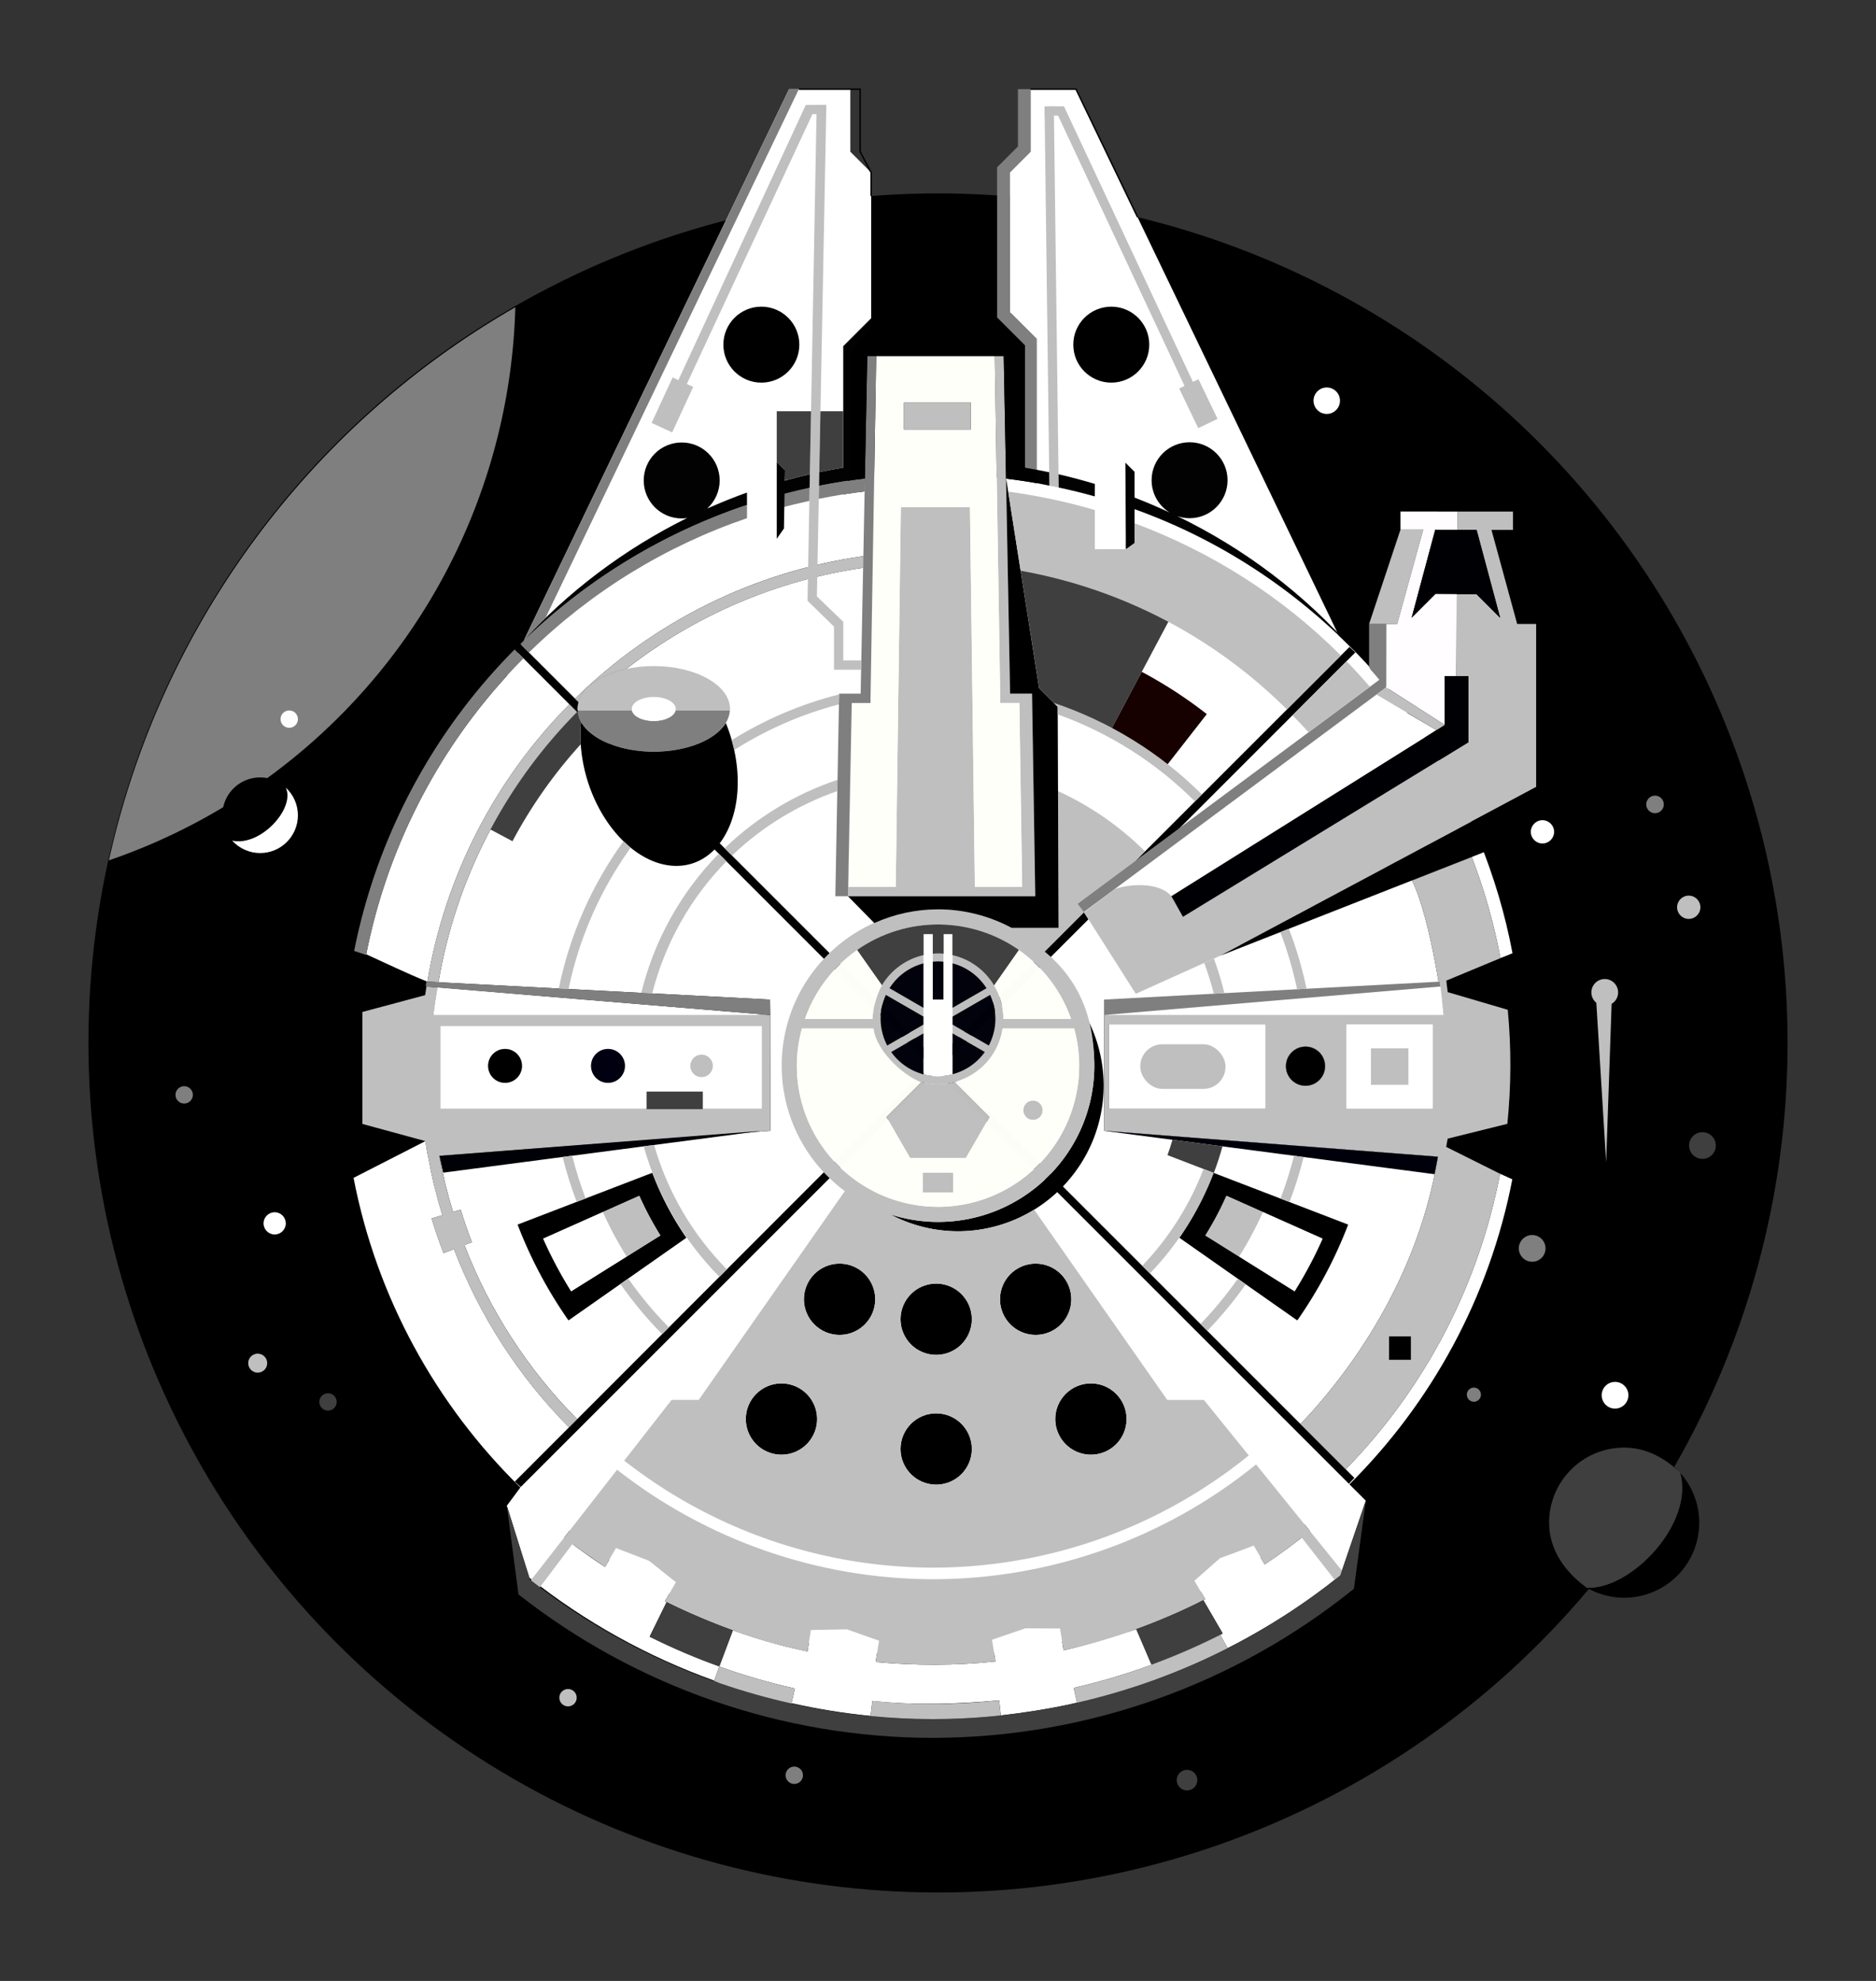 <?xml version="1.0" encoding="UTF-8" standalone="no"?>
<!-- Created with Inkscape (http://www.inkscape.org/) -->

<svg
   xmlns:dc="http://purl.org/dc/elements/1.1/"
   xmlns:cc="http://creativecommons.org/ns#"
   xmlns:rdf="http://www.w3.org/1999/02/22-rdf-syntax-ns#"
   xmlns:svg="http://www.w3.org/2000/svg"
   xmlns="http://www.w3.org/2000/svg"
   xmlns:sodipodi="http://sodipodi.sourceforge.net/DTD/sodipodi-0.dtd"
   xmlns:inkscape="http://www.inkscape.org/namespaces/inkscape"
   width="106.074mm"
   height="112.01mm"
   id="svg2"
   version="1.1"
   inkscape:version="0.92.1 r15371"
   sodipodi:docname="millenium.svg">
  <rect width="100%" height="100%" fill="#333333" stroke="none"/>
  <defs
     id="defs4" />
  <sodipodi:namedview
     id="base"
     pagecolor="#ffffff"
     bordercolor="#666666"
     borderopacity="1.0"
     inkscape:pageopacity="0.0"
     inkscape:pageshadow="2"
     inkscape:zoom="0.51182115"
     inkscape:cx="-423.80802"
     inkscape:cy="299.88429"
     inkscape:document-units="px"
     inkscape:current-layer="layer1"
     showgrid="false"
     inkscape:window-width="1680"
     inkscape:window-height="997"
     inkscape:window-x="1912"
     inkscape:window-y="-8"
     inkscape:window-maximized="1"
     inkscape:object-paths="true"
     inkscape:snap-intersection-paths="true"
     fit-margin-top="5"
     fit-margin-left="5"
     fit-margin-right="5"
     fit-margin-bottom="5" />
  <g
     inkscape:label="Calque 1"
     inkscape:groupmode="layer"
     id="layer1"
     transform="translate(-171.819,-304.853)">
    <circle
       style="color:#000000;display:inline;overflow:visible;visibility:visible;opacity:0.99;fill:#000000;fill-opacity:1;stroke:none;stroke-width:0.3;stroke-miterlimit:4;stroke-dasharray:none;stroke-opacity:1;marker:none;enable-background:accumulate"
       id="path2997"
       cx="372.275"
       cy="527.742"
       r="181.558" />
    <path
       style="color:#000000;display:inline;overflow:visible;visibility:visible;fill:#ffffff;fill-opacity:1;stroke:none;stroke-width:0.3;stroke-miterlimit:4;stroke-dasharray:none;stroke-opacity:1;marker:none;enable-background:accumulate"
       d="m 340.443,323.9 -60.324,125.41 c -15.341,16.787 -25.679,37.392 -30.037,59.486 4.351,1.976 8.673,4.076 13.07,5.854 3.748,-22.426 14.351,-43.136 30.348,-59.275 l 1.641,1.641 c -15.588,15.732 -25.934,35.907 -29.621,57.758 l 70.848,3.701 0.043,3.295 0.045,24.75 -70.758,5.348 c 0.749,4.063 1.731,8.064 2.932,11.986 l 1.633,-0.5 c 0.718,2.351 1.518,4.677 2.398,6.973 v 0.002 l -1.588,0.609 c 5.333,13.882 13.509,26.575 24.09,37.219 l -1.736,1.736 c -10.81,-10.899 -19.158,-23.889 -24.598,-38.092 l -2.229,0.855 c -0.935,-2.437 -1.784,-4.906 -2.547,-7.402 l 2.289,-0.701 c -1.248,-4.092 -2.268,-8.265 -3.035,-12.506 l -0.021,0.002 c -0.206,-1.107 -0.387,-2.216 -0.559,-3.328 l -15.354,7.854 c 4.961,25.681 17.696,48.585 35.652,66.166 l -2.9,3.904 4.828,15.408 c 11.973,9.492 25.332,16.877 39.508,21.971 l 1.064,-2.977 0.252,0.055 c 5.13,1.826 10.369,3.349 15.693,4.551 0.073,0.016 0.146,0.031 0.219,0.047 l -0.725,3.131 c 5.559,1.253 11.204,2.165 16.904,2.731 l 0.373,-3.199 c 9.075,0.959 18.135,0.693 27.109,-0.129 l 0.34,3.228 c 5.113,-0.607 9.638,-1.307 14.1,-2.232 0.755,-0.168 1.466,-0.338 2.191,-0.508 l -0.707,-3.141 c 0.352,-0.08 0.703,-0.174 1.055,-0.258 0.741,-0.175 1.48,-0.355 2.217,-0.543 0.459,-0.117 0.917,-0.235 1.375,-0.357 1.142,-0.303 2.281,-0.618 3.414,-0.951 1.337,-0.393 2.666,-0.811 3.99,-1.244 1.538,-0.503 3.069,-1.026 4.588,-1.584 l -0.01,-0.021 c 5.025,-1.849 9.945,-3.98 14.686,-6.375 l 1.568,2.836 c 0.718,-0.362 1.434,-0.727 2.143,-1.1 1.259,-0.668 2.507,-1.358 3.746,-2.064 2.673,-1.524 5.295,-3.135 7.861,-4.832 1.444,-0.956 2.872,-1.94 4.283,-2.951 2.062,-1.485 4.084,-3.026 6.062,-4.621 l 5.445,-15.941 -3.502,-3.502 c 17.505,-17.404 29.92,-39.926 34.812,-65.186 l -2.625,-1.186 c -4.474,23.374 -15.676,45.436 -32.98,63.154 l -9.668,-9.668 c 7.739,-8.041 24.766,-28.539 29.371,-57.137 L 407.75,546.52 v -24.75 h 72.58 c 0,0 -2.619,-20.461 -6.77,-28.76 l 12.775,-5.016 c 2.727,7.087 4.767,14.323 6.137,21.619 l 2.578,-1.041 c -3.175,-16.792 -9.672,-32.382 -18.771,-46.082 l 2.52,-1.602 -6.186,-3.631 c -4.404,-5.953 -9.326,-11.497 -14.689,-16.578 l -56.172,-116.779 h -9.705 v 13.375 l -4.451,4.453 v 29.904 l 0.234,0.137 5.496,5.494 v 28.697 l 0.127,2.176 c -7.224,-1.282 -14.66,-1.957 -22.256,-1.957 -4.632,1e-5 -9.065,0.225 -13.301,0.643 l -1.25,0.285 -0.053,2.762 c -1.586,0.19 -3.164,0.413 -4.736,0.664 l 1.744,-4.572 v -25.4 l 4.387,-5.631 v -33.201 l -4.453,-4.453 v -13.375 z m -4.033,197.869 -71.061,-5.877 c -0.351,1.95 -0.648,3.91 -0.891,5.877 z m 19.912,-98.066 -0.049,2.496 c -18.463,2.68 -35.909,10.134 -50.615,21.627 -5.315,1.158 -9.272,3.833 -10.199,7.082 l -0.75,-0.75 c 16.753,-16.492 38.349,-27.167 61.613,-30.455 z m 52.475,100.074 v 18.031 h 33.498 v -18.031 z m 50.75,0 v 18.031 h 18.498 v -18.031 z m -8.734,4.742 c -2.313,0 -4.188,1.875 -4.188,4.188 0,2.313 1.875,4.188 4.188,4.188 2.313,0 4.188,-1.875 4.188,-4.188 0,-2.313 -1.875,-4.188 -4.188,-4.188 z m -0.182,102.141 1.137,1.406 c -3.374,2.705 -6.4,4.947 -9.678,7.123 l -0.908,-1.57 c 3.261,-2.174 6.412,-4.499 9.449,-6.959 z m -157.086,1.297 c 2.754,2.157 5.597,4.203 8.527,6.129 l -0.957,1.654 c -1.044,-0.686 -2.087,-1.39 -3.115,-2.107 -0.079,-0.055 -0.154,-0.111 -0.232,-0.166 -1.824,-1.28 -3.629,-2.614 -5.4,-4 z m 134.91,13.1 0.906,1.568 c -0.128,0.066 -0.257,0.131 -0.385,0.197 l 4.035,6.943 c -4.921,2.533 -9.99,4.764 -15.182,6.68 l -3.176,-7.412 c -5.288,1.726 -10.595,3.401 -15.553,4.514 l -0.291,-1.838 c 10.429,-2.32 20.367,-5.931 29.645,-10.652 z m -113.613,0.397 c 9.343,4.68 19.35,8.229 29.838,10.477 l -0.293,1.85 c -2.059,-0.435 -4.114,-0.902 -6.154,-1.445 -0.156,-0.042 -0.308,-0.093 -0.465,-0.135 -3.142,-0.849 -6.251,-1.836 -9.332,-2.934 l -2.863,7.621 c -5.082,-1.816 -10.053,-3.932 -14.885,-6.338 l 3.584,-7.291 c -0.121,-0.064 -0.243,-0.126 -0.365,-0.188 z m 69.418,12.607 0.295,1.863 c -8.606,0.919 -17.261,0.883 -25.602,0.115 L 359.25,658.168 c 3.933,0.37 7.918,0.564 11.947,0.564 4.411,0 8.768,-0.232 13.062,-0.672 z"
       id="path3767"
       inkscape:connector-curvature="0"
       sodipodi:nodetypes="cccccccccccccccccccccccccccccccccccccccccccccccccccccccccccccccccccccccccccccccccccccccccccccccccccccccccccccccscccscsssccccccccccccccccccccccccccccccccccccscc" />
    <path
       style="color:#000000;display:inline;overflow:visible;visibility:visible;fill:#7f7f7f;fill-opacity:1;stroke:none;stroke-width:0.3;stroke-linecap:butt;stroke-linejoin:miter;stroke-miterlimit:4;stroke-dasharray:none;stroke-dashoffset:0;stroke-opacity:1;marker:none;enable-background:accumulate"
       d="m 295.267,456.633 c 0.255,4.933 7.427,8.867 16.267,8.867 8.84,0 16.012,-3.934 16.267,-8.867 h -11.633 c -0.258,1.285 -2.205,2.3 -4.633,2.3 -2.43,0 -4.411,-1.013 -4.667,-2.3 z"
       id="path3807"
       inkscape:connector-curvature="0" />
    <ellipse
       id="path3809"
       style="color:#000000;display:inline;overflow:visible;visibility:visible;fill:#ffffff;fill-opacity:1;stroke:none;stroke-width:0.3;stroke-linecap:butt;stroke-linejoin:miter;stroke-miterlimit:4;stroke-dasharray:none;stroke-dashoffset:0;stroke-opacity:1;marker:none;enable-background:accumulate"
       cx="311.531"
       cy="456.358"
       rx="4.714"
       ry="2.568" />
    <path
       style="color:#000000;display:inline;overflow:visible;visibility:visible;fill:#bfbfbf;fill-opacity:1;stroke:none;stroke-width:0.3;stroke-linecap:butt;stroke-linejoin:miter;stroke-miterlimit:4;stroke-dasharray:none;stroke-dashoffset:0;stroke-opacity:1;marker:none;enable-background:accumulate"
       d="m 311.533,447.2 c -9.001,0 -16.3,4.108 -16.3,9.167 0,0.09 0.029,0.177 0.033,0.267 h 11.6 c -0.018,-0.092 -0.033,-0.172 -0.033,-0.267 0,-1.418 2.096,-2.567 4.7,-2.567 2.603,0 4.7,1.149 4.7,2.567 0,0.096 -0.048,0.174 -0.067,0.267 H 327.8 c 0.004,-0.09 0.033,-0.176 0.033,-0.267 0,-5.058 -7.299,-9.167 -16.3,-9.167 z"
       id="path3823"
       inkscape:connector-curvature="0" />
    <path
       style="color:#000000;display:inline;overflow:visible;visibility:visible;fill:#000000;fill-opacity:1;stroke:none;stroke-width:0.3;stroke-linecap:butt;stroke-linejoin:miter;stroke-miterlimit:4;stroke-dasharray:none;stroke-dashoffset:0;stroke-opacity:1;marker:none;enable-background:accumulate"
       d="m 282.891,442.34 a 126.121,126.277 0 0 0 -1.168,1.258 l 13.627,13.627 c -0.033,-0.197 -0.072,-0.392 -0.082,-0.592 -0.005,-0.09 -0.035,-0.175 -0.035,-0.266 0,-0.498 0.091,-0.983 0.227,-1.459 z M 296,459.133 c -0.243,2.444 -0.174,5.083 0.268,7.834 2.034,12.664 11.038,22.934 20.1,22.934 3.205,0 5.982,-1.289 8.148,-3.51 l 70.58,70.58 c -5.972,5.592 -13.994,9.021 -22.82,9.021 -3.534,-0.014 -7.044,-0.589 -10.398,-1.703 4.511,2.422 9.55,3.694 14.67,3.703 7.872,-0.009 15.448,-2.999 21.203,-8.369 l 62.33,62.33 a 126.121,126.277 0 0 0 1.168,-1.256 l -62.283,-62.283 c 5.578,-5.789 8.7,-13.512 8.713,-21.551 -0.005,-5.106 -1.266,-10.133 -3.672,-14.637 1.1,3.345 1.664,6.842 1.672,10.363 0,9.004 -3.569,17.169 -9.361,23.176 L 325.625,485.074 c 3.186,-4.196 4.625,-10.737 3.441,-18.107 -0.428,-2.664 -1.153,-5.221 -2.133,-7.6 -1.683,2.749 -5.641,4.881 -10.609,5.73 -0.033,0.006 -0.067,0.01 -0.1,0.016 -0.409,0.068 -0.824,0.127 -1.246,0.178 -0.154,0.019 -0.309,0.037 -0.465,0.053 -0.329,0.034 -0.661,0.059 -0.996,0.082 -0.161,0.011 -0.32,0.025 -0.482,0.033 -0.495,0.025 -0.995,0.041 -1.502,0.041 -0.545,0 -1.084,-0.015 -1.615,-0.045 -0.948,-0.052 -1.867,-0.158 -2.76,-0.297 -0.114,-0.018 -0.233,-0.03 -0.346,-0.049 -0.423,-0.071 -0.833,-0.156 -1.24,-0.246 -0.065,-0.014 -0.133,-0.024 -0.197,-0.039 -1.282,-0.294 -2.473,-0.683 -3.566,-1.141 l 0.037,0.037 c -2.729,-1.129 -4.804,-2.727 -5.846,-4.588 z"
       id="path3836"
       inkscape:connector-curvature="0" />
    <path
       style="color:#000000;display:inline;overflow:visible;visibility:visible;fill:#3f3f3f;fill-opacity:1;stroke:none;stroke-width:0.3;stroke-miterlimit:4;stroke-dasharray:none;stroke-opacity:1;marker:none;enable-background:accumulate"
       d="m 294.984,456.849 c -7.372,7.446 -13.601,15.926 -18.518,25.184 l 4.867,2.6 c 3.982,-7.498 8.899,-14.457 14.6,-20.733 -0.104,-1.648 -0.084,-3.249 0.067,-4.767 -0.347,-0.62 -0.564,-1.292 -0.667,-1.967 z"
       id="path3843"
       inkscape:connector-curvature="0"
       sodipodi:nodetypes="ccccccc" />
    <circle
       style="color:#000000;display:inline;overflow:visible;visibility:visible;fill:#000000;fill-opacity:1;stroke:none;stroke-width:0.3;stroke-linecap:butt;stroke-linejoin:miter;stroke-miterlimit:4;stroke-dasharray:none;stroke-dashoffset:0;stroke-opacity:1;marker:none;enable-background:accumulate"
       id="path3857"
       cx="351.238"
       cy="582.52"
       r="7.619" />
    <circle
       id="path3859"
       style="color:#000000;display:inline;overflow:visible;visibility:visible;fill:#000000;fill-opacity:1;stroke:none;stroke-width:0.3;stroke-linecap:butt;stroke-linejoin:miter;stroke-miterlimit:4;stroke-dasharray:none;stroke-dashoffset:0;stroke-opacity:1;marker:none;enable-background:accumulate"
       cx="393.143"
       cy="582.52"
       r="7.619" />
    <circle
       style="color:#000000;display:inline;overflow:visible;visibility:visible;fill:#000000;fill-opacity:1;stroke:none;stroke-width:0.3;stroke-linecap:butt;stroke-linejoin:miter;stroke-miterlimit:4;stroke-dasharray:none;stroke-dashoffset:0;stroke-opacity:1;marker:none;enable-background:accumulate"
       id="path3861"
       cx="371.886"
       cy="586.786"
       r="7.619" />
    <circle
       id="path3863"
       style="color:#000000;display:inline;overflow:visible;visibility:visible;fill:#000000;fill-opacity:1;stroke:none;stroke-width:0.3;stroke-linecap:butt;stroke-linejoin:miter;stroke-miterlimit:4;stroke-dasharray:none;stroke-dashoffset:0;stroke-opacity:1;marker:none;enable-background:accumulate"
       cx="371.886"
       cy="614.52"
       r="7.619" />
    <circle
       style="color:#000000;display:inline;overflow:visible;visibility:visible;fill:#000000;fill-opacity:1;stroke:none;stroke-width:0.3;stroke-linecap:butt;stroke-linejoin:miter;stroke-miterlimit:4;stroke-dasharray:none;stroke-dashoffset:0;stroke-opacity:1;marker:none;enable-background:accumulate"
       id="path3865"
       cx="338.819"
       cy="608.12"
       r="7.619" />
    <circle
       id="path3867"
       style="color:#000000;display:inline;overflow:visible;visibility:visible;fill:#000000;fill-opacity:1;stroke:none;stroke-width:0.3;stroke-linecap:butt;stroke-linejoin:miter;stroke-miterlimit:4;stroke-dasharray:none;stroke-dashoffset:0;stroke-opacity:1;marker:none;enable-background:accumulate"
       cx="404.952"
       cy="608.12"
       r="7.619" />
    <path
       style="color:#000000;display:inline;overflow:visible;visibility:visible;fill:#000000;fill-opacity:1;stroke:none;stroke-width:0.3;stroke-linecap:butt;stroke-linejoin:miter;stroke-miterlimit:4;stroke-dasharray:none;stroke-dashoffset:0;stroke-opacity:1;marker:none;enable-background:accumulate"
       d="m 460.207,443.111 -46.133,46.133 9.139,-6.713 38.248,-38.248 c -0.415,-0.393 -0.833,-0.784 -1.254,-1.172 z M 404.423,501.321 403.43,499.764 281.842,621.477 c 0.415,0.393 0.833,0.783 1.254,1.17 z"
       id="rect11136"
       inkscape:connector-curvature="0"
       sodipodi:nodetypes="cccccccccc" />
    <path
       style="color:#000000;display:inline;overflow:visible;visibility:visible;fill:#bfbfbf;fill-opacity:1;stroke:none;stroke-width:0.3;stroke-miterlimit:4;stroke-dasharray:none;stroke-opacity:1;marker:none;enable-background:accumulate"
       d="m 440.246,617.818 c -19.53,15.855 -43.905,24.515 -69.049,24.533 -24.477,-0.046 -48.237,-8.284 -67.502,-23.402 l -18.457,23.666 c 0.64,0.5 1.285,0.995 1.934,1.484 l 6.98,-9.275 c 1.195,0.901 5.919,4.23 6.963,4.916 l 2.346,-4.055 7.07,2.729 5.734,4.578 -2.359,4.078 c 9.914,4.91 20.844,8.874 30.48,10.709 l 0.727,-4.576 7.701,-0.144 6.861,2.43 -0.723,4.551 c 8.696,0.782 17.109,0.804 25.602,-0.115 l -0.736,-4.641 7.143,-2.447 7.4,0.043 0.74,4.668 c 0.267,-0.059 0.533,-0.119 0.799,-0.18 9.554,-2.177 18.896,-5.529 27.566,-9.768 0.638,-0.313 1.263,-0.652 1.895,-0.975 l -2.287,-3.953 5.471,-4.824 c 0,0 7.002,-2.576 7.207,-2.701 l 2.338,4.043 c 2.747,-1.794 5.559,-3.894 7.914,-5.74 l 7.051,9.037 c 0.433,-0.333 0.768,-0.598 1.186,-0.932 l 0.355,-1.039 z"
       id="path5697"
       inkscape:connector-curvature="0"
       sodipodi:nodetypes="ccccccccccccccccccccccccccccccccc" />
    <path
       style="color:#000000;display:inline;overflow:visible;visibility:visible;fill:#bfbfbf;fill-opacity:1;stroke:none;stroke-width:0.3;stroke-miterlimit:4;stroke-dasharray:none;stroke-opacity:1;marker:none;enable-background:accumulate"
       d="m 397.926,473.926 0.109,29.219 c 0,0 -10.065,-0.018 -10.092,-0.025 -4.822,-2.573 -10.202,-3.923 -15.668,-3.932 -18.448,2e-5 -33.402,14.955 -33.402,33.402 0,10.985 5.305,20.729 13.49,26.816 l -31.23,44.627 h -5.799 L 305.217,616.998 a 107.284,107.416 0 0 0 65.98,22.875 107.284,107.416 0 0 0 67.492,-23.98 l -9.59,-11.859 h -7.832 l -28.445,-40.662 c -4.862,2.991 -10.487,4.614 -16.275,4.621 -5.016,-0.009 -9.951,-1.238 -14.391,-3.564 3.192,1.014 6.591,1.564 10.119,1.564 0.199,0 0.394,-0.012 0.592,-0.016 0.503,-0.009 1.003,-0.026 1.5,-0.057 0.302,-0.019 0.603,-0.042 0.902,-0.068 0.475,-0.042 0.946,-0.096 1.416,-0.158 0.394,-0.052 0.786,-0.11 1.176,-0.176 0.483,-0.081 0.964,-0.17 1.439,-0.271 0.318,-0.068 0.633,-0.142 0.947,-0.219 0.359,-0.088 0.714,-0.184 1.068,-0.283 0.641,-0.18 1.274,-0.377 1.898,-0.594 0.031,-0.011 0.062,-0.022 0.094,-0.033 0.18,-0.063 0.361,-0.122 0.539,-0.188 0.421,-0.155 0.837,-0.32 1.25,-0.492 0.163,-0.068 0.324,-0.139 0.486,-0.209 1.368,-0.595 2.69,-1.276 3.955,-2.041 0.038,-0.023 0.077,-0.045 0.115,-0.068 9.609,-5.866 16.023,-16.448 16.023,-28.529 -0.012,-9.915 -2.959,-18.028 -10.584,-24.365 l 8.395,-8.395 -1.404,-1.824 12.52,-9.291 1.91,-1.91 c -5.388,-5.361 -11.682,-9.717 -18.588,-12.879 z m -25.65,28.494 c 12.802,0.015 24.201,8.108 28.436,20.189 H 386.25 v -0.019 c -0.008,-6.525 -4.53,-12.175 -10.895,-13.613 v 1.746 c 3.022,0.781 5.634,2.684 7.303,5.322 l -7.303,4.217 v 1.855 l 8.059,-4.654 c 0.745,1.607 1.133,3.356 1.139,5.127 -0.002,1.993 -0.49,3.955 -1.42,5.717 l -7.777,-4.49 v 1.857 l 6.936,4.004 c -1.762,2.484 -4.384,4.224 -7.357,4.883 -0.114,0.026 -0.229,0.05 -0.344,0.072 -0.285,0.055 -0.571,0.1 -0.859,0.135 -0.153,0.018 -0.306,0.034 -0.459,0.047 -0.331,0.032 -0.663,0.05 -0.996,0.055 -0.304,-0.004 -0.607,-0.02 -0.91,-0.047 -0.236,-0.018 -0.471,-0.043 -0.705,-0.074 -0.161,-0.022 -0.321,-0.046 -0.48,-0.074 -0.255,-0.045 -0.508,-0.099 -0.76,-0.16 -0.076,-0.015 -0.151,-0.03 -0.227,-0.047 v -0.01 c -2.801,-0.728 -5.256,-2.422 -6.93,-4.783 l 6.93,-4 v -1.855 l -7.777,4.49 c -0.93,-1.763 -1.418,-3.725 -1.42,-5.719 0.004,-1.772 0.392,-3.521 1.137,-5.129 l 8.061,4.654 v -1.855 l -7.293,-4.211 c 1.667,-2.636 4.274,-4.539 7.293,-5.322 v -1.754 c -6.365,1.439 -10.886,7.092 -10.893,13.617 l 0.002,0.019 H 343.842 c 4.235,-12.081 15.632,-20.173 28.434,-20.189 z m 0,6.195 c -0.373,0.004 -0.746,0.023 -1.117,0.057 v 1.701 c 0.371,-0.037 0.744,-0.057 1.117,-0.06 0.402,4.2e-4 0.805,0.021 1.205,0.06 v -1.697 c -0.401,-0.037 -0.803,-0.058 -1.205,-0.06 z m -29.074,16.047 h 15.273 c 1.025,6.834 6.89,11.893 13.801,11.902 6.913,-0.006 12.783,-5.065 13.809,-11.902 h 15.293 c 0.706,2.583 1.066,5.249 1.068,7.928 2e-5,16.662 -13.508,30.17 -30.17,30.17 -16.662,2e-5 -30.17,-13.508 -30.17,-30.17 0.012,-2.68 0.38,-5.346 1.096,-7.928 z m 8.037,50.238 a 7.619,7.619 0 0 1 7.619,7.619 7.619,7.619 0 0 1 -7.619,7.619 7.619,7.619 0 0 1 -7.619,-7.619 7.619,7.619 0 0 1 7.619,-7.619 z m 41.904,0 a 7.619,7.619 0 0 1 7.619,7.619 7.619,7.619 0 0 1 -7.619,7.619 7.619,7.619 0 0 1 -7.619,-7.619 7.619,7.619 0 0 1 7.619,-7.619 z m -21.258,4.268 a 7.619,7.619 0 0 1 7.619,7.619 7.619,7.619 0 0 1 -7.619,7.619 7.619,7.619 0 0 1 -7.617,-7.619 7.619,7.619 0 0 1 7.617,-7.619 z M 338.818,600.5 a 7.619,7.619 0 0 1 7.619,7.619 7.619,7.619 0 0 1 -7.619,7.619 7.619,7.619 0 0 1 -7.619,-7.619 7.619,7.619 0 0 1 7.619,-7.619 z m 66.135,0 a 7.619,7.619 0 0 1 7.619,7.619 7.619,7.619 0 0 1 -7.619,7.619 7.619,7.619 0 0 1 -7.619,-7.619 7.619,7.619 0 0 1 7.619,-7.619 z m -33.068,6.4 a 7.619,7.619 0 0 1 7.619,7.619 7.619,7.619 0 0 1 -7.619,7.619 7.619,7.619 0 0 1 -7.617,-7.619 7.619,7.619 0 0 1 7.617,-7.619 z"
       id="path6266"
       inkscape:connector-curvature="0" />
    <path
       style="fill:#bfbfbf;fill-opacity:1;stroke:none;stroke-width:0.3;stroke-miterlimit:4;stroke-dasharray:none;stroke-opacity:1"
       d="m 384.402,380.93 1.182,74.162 h 4.074 l 0.598,39.301 H 380.154 l -1.047,-81.158 h -14.777 l -1.09,81.158 h -10.104 l 0.705,-39.301 -0.811,41.301 h 40.027 l -0.689,-43.301 h -4.689 l -1.359,-72.162 z"
       id="rect6289"
       inkscape:connector-curvature="0" />
    <path
       style="fill:#fffff9;fill-opacity:1;stroke:none;stroke-width:0.3;stroke-miterlimit:4;stroke-dasharray:none;stroke-opacity:1"
       d="m 359.066,380.93 -1.229,74.162 h -3.996 l -0.705,39.301 h 10.104 l 1.09,-81.158 h 14.777 l 1.047,81.158 h 10.102 L 389.658,455.092 h -4.074 l -1.182,-74.162 z M 365,390.912 h 14.285 v 5.715 H 365 Z"
       id="path6292"
       inkscape:connector-curvature="0" />
    <rect
       style="fill:#bfbfbf;fill-opacity:1;stroke:none;stroke-width:0.3;stroke-miterlimit:4;stroke-dasharray:none;stroke-opacity:1"
       id="rect6297"
       width="14.286"
       height="5.714"
       x="365"
       y="390.913" />
    <path
       inkscape:connector-curvature="0"
       id="path6308"
       d="m 353.031,496.393 0.811,-41.301 h 3.996 l 1.229,-74.162 h -1.906 l -1.414,72.162 h -4.6 l -0.811,43.301 z"
       style="fill:#7f7f7f;fill-opacity:1;stroke:none;stroke-width:0.3;stroke-miterlimit:4;stroke-dasharray:none;stroke-opacity:1"
       sodipodi:nodetypes="ccccccccc" />
    <path
       style="color:#000000;display:inline;overflow:visible;visibility:visible;opacity:0.99;fill:#00000b;fill-opacity:1;stroke:none;stroke-width:0.3;stroke-miterlimit:4;stroke-dasharray:none;stroke-opacity:1;marker:none;enable-background:accumulate"
       d="m 372.275,510.312 a 12.278,12.278 0 0 0 -1.109,0.061 12.278,12.278 0 0 0 -0.008,0 v 8.129 h 2.322 v -8.129 a 12.278,12.278 0 0 0 -1.205,-0.061 z m 3.08,0.41 v 9.539 l 7.303,-4.217 a 12.278,12.278 0 0 0 -0.004,-0.004 12.278,12.278 0 0 0 -0.178,-0.268 12.278,12.278 0 0 0 -0.322,-0.449 12.278,12.278 0 0 0 -0.512,-0.648 12.278,12.278 0 0 0 -0.256,-0.291 12.278,12.278 0 0 0 -0.621,-0.643 12.278,12.278 0 0 0 -0.189,-0.178 12.278,12.278 0 0 0 -0.771,-0.654 12.278,12.278 0 0 0 -0.141,-0.105 12.278,12.278 0 0 0 -0.896,-0.617 12.278,12.278 0 0 0 -0.082,-0.049 12.278,12.278 0 0 0 -1.012,-0.559 12.278,12.278 0 0 0 -0.018,-0.01 12.278,12.278 0 0 0 -0.021,-0.01 12.278,12.278 0 0 0 -1.1,-0.469 12.278,12.278 0 0 0 -0.008,-0.004 12.278,12.278 0 0 0 -0.01,-0.002 12.278,12.278 0 0 0 -1.162,-0.363 z m -6.162,0.004 a 12.278,12.278 0 0 0 -5.783,3.391 12.278,12.278 0 0 0 -0.799,0.922 12.278,12.278 0 0 0 -0.01,0.016 12.278,12.278 0 0 0 -0.691,0.98 12.278,12.278 0 0 0 -0.01,0.014 l 7.293,4.211 z m -8.059,6.734 a 12.278,12.278 0 0 0 -0.025,0.055 12.278,12.278 0 0 0 -1.113,5.074 12.278,12.278 0 0 0 0.041,0.951 12.278,12.278 0 0 0 0.066,0.549 12.278,12.278 0 0 0 0.094,0.688 12.278,12.278 0 0 0 0.092,0.408 12.278,12.278 0 0 0 0.197,0.816 12.278,12.278 0 0 0 0.084,0.256 12.278,12.278 0 0 0 0.316,0.904 12.278,12.278 0 0 0 0.092,0.207 12.278,12.278 0 0 0 0.432,0.928 12.278,12.278 0 0 0 0.006,0.012 l 7.777,-4.49 v -1.703 z m 22.279,0.002 -8.059,4.654 v 1.699 l 7.777,4.49 a 12.278,12.278 0 0 0 0.004,-0.01 12.278,12.278 0 0 0 1.416,-5.707 12.278,12.278 0 0 0 -0.018,-0.506 12.278,12.278 0 0 0 -0.068,-0.818 12.278,12.278 0 0 0 -0.053,-0.438 12.278,12.278 0 0 0 -0.162,-0.873 12.278,12.278 0 0 0 -0.062,-0.275 12.278,12.278 0 0 0 -0.305,-1.041 12.278,12.278 0 0 0 -0.019,-0.057 12.278,12.278 0 0 0 -0.451,-1.119 z m -14.221,8.211 -6.93,4 a 12.278,12.278 0 0 0 0.006,0.008 12.278,12.278 0 0 0 0.754,0.957 12.278,12.278 0 0 0 0.85,0.883 12.278,12.278 0 0 0 5.32,2.936 z m 6.162,0 v 8.771 a 12.278,12.278 0 0 0 6.934,-4.766 12.278,12.278 0 0 0 0.002,-0.002 z"
       id="circle5113"
       inkscape:connector-curvature="0" />
    <path
       style="opacity:1;fill:#fffffe;fill-opacity:1;stroke:none;stroke-width:0.3;stroke-linecap:round;stroke-linejoin:round;stroke-miterlimit:4;stroke-dasharray:none;stroke-dashoffset:0;stroke-opacity:1;paint-order:normal"
       d="m 369.193,504.484 v 29.982 a 12.278,12.278 0 0 0 3.082,0.402 12.278,12.278 0 0 0 3.08,-0.408 v -29.977 h -1.875 v 14.018 h -2.322 v -14.018 z"
       id="path5126"
       inkscape:connector-curvature="0" />
    <path
       style="color:#000000;display:inline;overflow:visible;visibility:visible;opacity:0.99;fill:#3f3f3f;fill-opacity:1;stroke:none;stroke-width:0.3;stroke-miterlimit:4;stroke-dasharray:none;stroke-opacity:1;marker:none;enable-background:accumulate"
       d="m 372.604,502.422 c -6.303,-0.068 -12.469,1.839 -17.633,5.455 l 5.305,7.576 c 1.959,-3.291 5.183,-5.634 8.918,-6.48 v -4.488 h 1.965 v 4.188 c 0.371,-0.034 0.744,-0.053 1.117,-0.057 0.402,0.003 0.804,0.023 1.205,0.06 v -4.191 h 1.875 v 4.492 c 3.734,0.85 6.956,3.196 8.912,6.488 l 5.312,-7.588 c -4.98,-3.487 -10.897,-5.389 -16.977,-5.455 z"
       id="circle5146"
       inkscape:connector-curvature="0"
       sodipodi:nodetypes="ccccccccccccccc" />
    <path
       style="color:#000000;display:inline;overflow:visible;visibility:visible;opacity:0.99;fill:#bfbfbf;fill-opacity:1;stroke:none;stroke-width:0.3;stroke-miterlimit:4;stroke-dasharray:none;stroke-opacity:1;marker:none;enable-background:accumulate"
       d="m 368.77,536.096 -7.498,7.498 5.057,8.758 h 11.893 l 5.057,-8.76 -7.496,-7.496 c -1.144,0.304 -2.322,0.462 -3.506,0.469 -1.184,-0.007 -2.362,-0.165 -3.506,-0.469 z"
       id="circle5154"
       inkscape:connector-curvature="0"
       sodipodi:nodetypes="cccccccc" />
    <rect
       style="opacity:1;fill:#bfbfbf;fill-opacity:1;stroke:none;stroke-width:0.3;stroke-linecap:round;stroke-linejoin:round;stroke-miterlimit:4;stroke-dasharray:none;stroke-dashoffset:0;stroke-opacity:1;paint-order:normal"
       id="rect5162"
       width="6.566"
       height="4.293"
       x="368.991"
       y="555.445" />
    <circle
       style="opacity:1;fill:#bfbfbf;fill-opacity:1;stroke:none;stroke-width:0.3;stroke-linecap:round;stroke-linejoin:round;stroke-miterlimit:4;stroke-dasharray:none;stroke-dashoffset:0;stroke-opacity:1;paint-order:normal"
       id="path5164"
       cx="392.571"
       cy="542.124"
       r="2.083" />
    <path
       style="fill:#000000;fill-opacity:1;stroke:none;stroke-width:0.3;stroke-linecap:butt;stroke-linejoin:miter;stroke-miterlimit:4;stroke-dasharray:none;stroke-opacity:1"
       d="m 386.811,406.965 0.869,46.127 h 4.689 l 0.689,43.301 h -40.027 l 5.629,5.725 h 0.002 c 4.282,-1.922 8.92,-2.92 13.613,-2.93 5.481,0.009 10.875,1.367 15.707,3.953 l 0.098,0.004 h 9.955 l -0.178,-47.232 -3.973,-3.973 z"
       id="path4529"
       inkscape:connector-curvature="0"
       sodipodi:nodetypes="cccccccccccccc" />
    <path
       style="color:#000000;display:inline;overflow:visible;visibility:visible;fill:#000000;fill-opacity:1;stroke:none;stroke-width:0.3;stroke-miterlimit:4;stroke-dasharray:none;stroke-opacity:1;marker:none;enable-background:accumulate"
       d="m 431.15,555.498 a 64.289,64.369 0 0 1 -7.291,13.879 l 25.197,17.664 a 95.048,95.165 0 0 0 10.875,-20.48 z m 2.77,4.918 20.533,9.152 a 91.134,91.246 0 0 1 -5.971,11.24 l -19.061,-11.924 a 68.658,68.743 0 0 1 0,-0.002 68.658,68.743 0 0 0 4.498,-8.467 z"
       id="ellipse4535"
       inkscape:connector-curvature="0" />
    <path
       style="color:#000000;display:inline;overflow:visible;visibility:visible;fill:#ffffff;fill-opacity:1;stroke:none;stroke-width:0.3;stroke-miterlimit:4;stroke-dasharray:none;stroke-opacity:1;marker:none;enable-background:accumulate"
       d="m 441.709,563.889 a 77.244,77.34 0 0 1 -5.084,9.502 l 11.857,7.418 a 91.134,91.246 0 0 0 5.971,-11.24 z"
       id="path4550"
       inkscape:connector-curvature="0" />
    <path
       style="color:#000000;display:inline;overflow:visible;visibility:visible;fill:#bfbfbf;fill-opacity:1;stroke:none;stroke-width:0.3;stroke-miterlimit:4;stroke-dasharray:none;stroke-opacity:1;marker:none;enable-background:accumulate"
       d="m 433.92,560.416 a 68.658,68.743 0 0 1 -4.498,8.467 68.658,68.743 0 0 1 0,0.002 l 7.203,4.506 a 77.244,77.34 0 0 0 5.084,-9.502 z"
       id="ellipse4555"
       inkscape:connector-curvature="0" />
    <path
       inkscape:connector-curvature="0"
       id="path4560"
       d="m 311.213,555.498 a 64.289,64.369 0 0 0 7.291,13.879 l -25.197,17.664 a 95.048,95.165 0 0 1 -10.875,-20.48 z m -2.77,4.918 -20.533,9.152 a 91.134,91.246 0 0 0 5.971,11.24 l 19.061,-11.924 a 68.658,68.743 0 0 0 0,-0.002 68.658,68.743 0 0 1 -4.498,-8.467 z"
       style="color:#000000;display:inline;overflow:visible;visibility:visible;fill:#000000;fill-opacity:1;stroke:none;stroke-width:0.3;stroke-miterlimit:4;stroke-dasharray:none;stroke-opacity:1;marker:none;enable-background:accumulate" />
    <path
       inkscape:connector-curvature="0"
       id="path4562"
       d="m 300.655,563.889 a 77.244,77.34 0 0 0 5.084,9.502 l -11.857,7.418 a 91.134,91.246 0 0 1 -5.971,-11.24 z"
       style="color:#000000;display:inline;overflow:visible;visibility:visible;fill:#ffffff;fill-opacity:1;stroke:none;stroke-width:0.3;stroke-miterlimit:4;stroke-dasharray:none;stroke-opacity:1;marker:none;enable-background:accumulate" />
    <path
       inkscape:connector-curvature="0"
       id="path4564"
       d="m 308.444,560.416 a 68.658,68.743 0 0 0 4.498,8.467 68.658,68.743 0 0 0 0,0.002 l -7.203,4.506 a 77.244,77.34 0 0 1 -5.084,-9.502 z"
       style="color:#000000;display:inline;overflow:visible;visibility:visible;fill:#bfbfbf;fill-opacity:1;stroke:none;stroke-width:0.3;stroke-miterlimit:4;stroke-dasharray:none;stroke-opacity:1;marker:none;enable-background:accumulate" />
    <path
       style="color:#000000;display:inline;overflow:visible;visibility:visible;opacity:0.99;fill:#fffff9;fill-opacity:1;stroke:none;stroke-width:0.299;stroke-miterlimit:4;stroke-dasharray:none;stroke-opacity:1;marker:none;enable-background:accumulate"
       d="m 354.998,507.914 c -0.073,0.048 -0.146,0.096 -0.219,0.145 -0.172,0.12 -0.344,0.242 -0.514,0.365 -0.665,0.498 -1.308,1.023 -1.93,1.574 -0.115,0.1 -0.23,0.201 -0.344,0.303 -0.657,0.6 -1.287,1.229 -1.889,1.885 -0.065,0.068 -0.129,0.136 -0.193,0.205 -0.616,0.684 -1.201,1.396 -1.752,2.133 -0.049,0.064 -0.098,0.129 -0.146,0.193 -0.562,0.765 -1.087,1.555 -1.574,2.369 -0.022,0.036 -0.044,0.072 -0.066,0.107 -0.499,0.841 -0.958,1.705 -1.373,2.59 l -0.025,0.055 c -0.423,0.905 -0.8,1.83 -1.131,2.771 h 14.461 l -0.002,-0.019 c 0.008,-2.609 1.301,-6.075 1.994,-7.18 z m 34.557,0 -5.281,7.543 c 1.288,2.157 1.971,4.621 1.977,7.133 v 0.019 h 14.461 l -0.002,-0.006 c -2.093,-5.941 -5.994,-11.077 -11.154,-14.689 z m -46.354,16.748 c -0.716,2.582 -1.084,5.248 -1.096,7.928 10e-5,1.719 0.147,3.435 0.439,5.129 0.342,1.983 0.882,3.927 1.611,5.803 v 0.002 c 0.73,1.876 1.645,3.674 2.732,5.367 2.731,4.253 6.486,7.752 10.922,10.176 0.882,0.482 1.789,0.921 2.715,1.312 3.718,1.572 7.713,2.381 11.75,2.381 2.727,-6e-5 5.442,-0.37 8.07,-1.1 1.939,-0.538 3.82,-1.269 5.613,-2.182 l 0.002,-0.002 c 1.794,-0.913 3.492,-2.003 5.068,-3.254 1.576,-1.251 3.024,-2.656 4.32,-4.195 l 0.002,-0.002 c 1.946,-2.311 3.534,-4.902 4.711,-7.686 l 0.002,-0.002 c 1.571,-3.717 2.381,-7.712 2.381,-11.748 -0.002,-0.674 -0.026,-1.349 -0.072,-2.021 -0.062,-0.821 -0.158,-1.638 -0.287,-2.451 -0.02,-0.177 -0.041,-0.353 -0.065,-0.529 -0.166,-0.985 -0.381,-1.962 -0.645,-2.926 h -15.293 c -0.836,5.53 -4.888,10.028 -10.301,11.436 l 7.494,7.494 -5.057,8.76 h -11.893 l -5.057,-8.758 7.498,-7.498 c -2.725,-0.691 -9.453,-5.875 -10.295,-11.434 z m 49.369,15.379 c 1.15,-3e-4 2.083,0.932 2.084,2.082 3e-4,1.151 -0.933,2.084 -2.084,2.084 -1.151,3e-4 -2.084,-0.933 -2.084,-2.084 7.8e-4,-1.15 0.934,-2.082 2.084,-2.082 z m -23.578,15.404 h 6.564 v 4.293 h -6.564 z"
       id="circle4566"
       inkscape:connector-curvature="0"
       sodipodi:nodetypes="ccccccccccccccccccccccccccccscccccccccccccccccccccccccccccccccccccc" />
    <path
       style="color:#000000;display:inline;overflow:visible;visibility:visible;fill:#3f3f3f;fill-opacity:1;stroke:none;stroke-width:0.3;stroke-miterlimit:4;stroke-dasharray:none;stroke-opacity:1;marker:none;enable-background:accumulate"
       d="m 389.914,426.699 3.971,25.24 3.391,3.391 c 4.18,1.387 8.241,3.112 12.143,5.156 l 12.146,-22.873 c -9.915,-5.274 -20.595,-8.957 -31.65,-10.914 z"
       id="ellipse4603"
       inkscape:connector-curvature="0"
       sodipodi:nodetypes="cccccc" />
    <path
       style="color:#000000;display:inline;overflow:visible;visibility:visible;fill:#160000;fill-opacity:1;stroke:none;stroke-width:0.3;stroke-miterlimit:4;stroke-dasharray:none;stroke-opacity:1;marker:none;enable-background:accumulate"
       d="m 415.82,448.43 -6.42,12.09 a 81.372,81.472 0 0 1 11.895,7.736 l 8.42,-10.791 a 95.048,95.165 0 0 0 -13.895,-9.035 z"
       id="ellipse4612"
       inkscape:connector-curvature="0" />
    <path
       style="opacity:1;fill:#ffffff;fill-opacity:1;stroke:none;stroke-width:0.299;stroke-linecap:round;stroke-linejoin:round;stroke-miterlimit:4;stroke-dasharray:none;stroke-dashoffset:0;stroke-opacity:1;paint-order:normal"
       d="m 408.797,523.777 v 18.031 h 33.498 v -18.031 z m 11.404,4.25 h 8.809 c 2.604,0 4.699,2.095 4.699,4.699 v 0.131 c 0,2.604 -2.095,4.701 -4.699,4.701 h -8.809 c -2.604,0 -4.701,-2.097 -4.701,-4.701 v -0.131 c 0,-2.604 2.097,-4.699 4.701,-4.699 z"
       id="rect4615"
       inkscape:connector-curvature="0" />
    <path
       style="opacity:1;fill:#bfbfbf;fill-opacity:1;stroke:none;stroke-width:0.299;stroke-linecap:round;stroke-linejoin:round;stroke-miterlimit:4;stroke-dasharray:none;stroke-dashoffset:0;stroke-opacity:1;paint-order:normal"
       d="m 486.336,487.994 -12.775,5.016 c 4.15,8.299 6.77,28.76 6.77,28.76 H 407.75 v 24.75 l 71.357,5.529 c -4.605,28.598 -21.632,49.096 -29.371,57.137 l 9.668,9.668 c 17.304,-17.719 28.506,-39.78 32.98,-63.154 l -11.504,-5.74 0.312,-1.766 12.756,-3.168 c 0.826,-8.065 0.862,-16.23 0.084,-24.373 l -12.834,-3.771 -0.295,-2.461 11.568,-4.807 c -1.37,-7.296 -3.409,-14.532 -6.137,-21.619 z m -77.539,35.783 h 33.498 v 18.031 h -33.498 z m 50.75,0 h 18.498 v 18.031 h -18.498 z m -8.734,4.742 c 2.313,0 4.188,1.875 4.188,4.188 0,2.313 -1.875,4.188 -4.188,4.188 -2.313,0 -4.188,-1.875 -4.188,-4.188 0,-2.313 1.875,-4.188 4.188,-4.188 z"
       id="rect4617"
       inkscape:connector-curvature="0"
       sodipodi:nodetypes="cccccccccccccccccccccccccccsssss" />
    <path
       style="opacity:1;fill:#ffffff;fill-opacity:1;stroke:none;stroke-width:0.299;stroke-linecap:round;stroke-linejoin:round;stroke-miterlimit:4;stroke-dasharray:none;stroke-dashoffset:0;stroke-opacity:1;paint-order:normal"
       d="m 459.547,523.777 v 18.031 h 18.498 v -18.031 z m 5.25,5.119 h 7.998 v 7.793 h -7.998 z"
       id="rect4619"
       inkscape:connector-curvature="0" />
    <rect
       style="opacity:1;fill:#bfbfbf;fill-opacity:1;stroke:none;stroke-width:0.299;stroke-linecap:round;stroke-linejoin:round;stroke-miterlimit:4;stroke-dasharray:none;stroke-dashoffset:0;stroke-opacity:1;paint-order:normal"
       id="rect4621"
       width="7.999"
       height="7.793"
       x="464.796"
       y="528.896" />
    <rect
       y="528.027"
       x="415.501"
       height="9.531"
       width="18.208"
       id="rect4623"
       style="opacity:1;fill:#bfbfbf;fill-opacity:1;stroke:none;stroke-width:0.299;stroke-linecap:round;stroke-linejoin:round;stroke-miterlimit:4;stroke-dasharray:none;stroke-dashoffset:0;stroke-opacity:1;paint-order:normal"
       ry="4.7" />
    <circle
       style="opacity:1;fill:#000000;fill-opacity:1;stroke:none;stroke-width:0.299;stroke-linecap:round;stroke-linejoin:round;stroke-miterlimit:4;stroke-dasharray:none;stroke-dashoffset:0;stroke-opacity:1;paint-order:normal"
       id="path4627"
       cx="450.812"
       cy="532.707"
       r="4.188" />
    <path
       style="fill:#ffffff;fill-opacity:1;stroke:none;stroke-width:0.3;stroke-linecap:butt;stroke-linejoin:miter;stroke-miterlimit:4;stroke-dasharray:none;stroke-opacity:1"
       d="m 407.75,521.77 h 72.58 l -0.674,-6.094 z"
       id="path4656"
       inkscape:connector-curvature="0" />
    <path
       style="opacity:1;fill:#7f7f7f;fill-opacity:1;stroke:none;stroke-width:0.3;stroke-linecap:round;stroke-linejoin:round;stroke-miterlimit:4;stroke-dasharray:none;stroke-dashoffset:0;stroke-opacity:1;paint-order:normal"
       d="m 479.467,514.639 -71.717,3.836 v 3.295 l 71.842,-6.088 a 109.76,109.896 0 0 0 -0.125,-1.043 z"
       id="rect4658"
       inkscape:connector-curvature="0" />
    <path
       style="fill:#00000b;fill-opacity:1;stroke:none;stroke-width:0.3;stroke-linecap:butt;stroke-linejoin:miter;stroke-miterlimit:4;stroke-dasharray:none;stroke-opacity:1"
       d="m 407.75,546.52 70.637,9.273 a 109.76,109.896 0 0 0 0.721,-3.742 v -0.002 z"
       id="path4666"
       inkscape:connector-curvature="0" />
    <path
       style="opacity:1;fill:#bfbfbf;fill-opacity:1;stroke:none;stroke-width:0.299;stroke-linecap:round;stroke-linejoin:round;stroke-miterlimit:4;stroke-dasharray:none;stroke-dashoffset:0;stroke-opacity:1;paint-order:normal"
       d="m 348.414,327.254 -4.393,0.021 -27.23,58.809 -1.229,-0.568 -4.488,9.719 4.389,2.027 4.49,-9.719 -1.357,-0.627 26.84,-57.662 0.879,-0.004 -1.791,96.803 c -18.724,4.785 -35.934,14.441 -49.814,28.105 l 0.75,0.75 c 0.928,-3.249 4.884,-5.924 10.199,-7.082 11.531,-9.011 24.75,-15.526 38.818,-19.217 l -0.086,4.623 5.66,5.537 v 9.209 h 5.795 l 0.039,-1.986 h -3.855 l 0.008,-8.244 -5.645,-5.445 0.08,-4.205 c 3.228,-0.781 6.498,-1.419 9.801,-1.898 l 0.049,-2.496 c -3.306,0.467 -6.572,1.1 -9.801,1.861 z M 293.5,455.375 c -15.997,16.139 -26.6,36.849 -30.348,59.275 l 2.367,0.123 c 3.687,-21.851 14.033,-42.025 29.621,-57.758 z m -30.541,60.32 c -0.104,0.61 -0.192,1.222 -0.285,1.834 l -13.418,3.596 0.006,23.924 13.465,3.672 c 0.171,1.112 0.353,2.222 0.559,3.328 l 0.021,-0.002 c 0.767,4.241 1.787,8.414 3.035,12.506 l -2.289,0.701 a 112.04,112.178 0 0 0 2.547,7.402 l 2.229,-0.855 c 5.439,14.203 13.788,27.193 24.598,38.092 l 1.736,-1.736 c -10.581,-10.643 -18.757,-23.337 -24.09,-37.219 l 1.588,-0.609 a 105.548,105.678 0 0 1 0,-0.002 105.548,105.678 0 0 1 -2.398,-6.973 l -1.633,0.5 c -1.201,-3.923 -2.183,-7.923 -2.932,-11.986 l 70.758,-5.348 -0.045,-24.75 H 264.459 c 0.243,-1.967 0.54,-3.927 0.891,-5.877 z"
       id="path4671"
       inkscape:connector-curvature="0" />
    <path
       style="fill:#ffffff;fill-opacity:1;stroke:none;stroke-width:0.3;stroke-linecap:butt;stroke-linejoin:miter;stroke-miterlimit:4;stroke-dasharray:none;stroke-opacity:1"
       d="m 265.33,515.896 a 107.284,107.416 0 0 0 -0.883,5.873 h 70.195 z"
       id="path4673"
       inkscape:connector-curvature="0" />
    <path
       id="path4675"
       d="m 262.926,514.639 73.44,3.836 0.044,3.295 -73.61,-6.088 c 0.04,-0.348 0.082,-0.696 0.125,-1.043 z"
       style="opacity:1;fill:#7f7f7f;fill-opacity:1;stroke:none;stroke-width:0.3;stroke-linecap:round;stroke-linejoin:round;stroke-miterlimit:4;stroke-dasharray:none;stroke-dashoffset:0;stroke-opacity:1;paint-order:normal"
       inkscape:connector-curvature="0"
       sodipodi:nodetypes="ccccc" />
    <path
       style="fill:#000007;fill-opacity:1;stroke:none;stroke-width:0.3;stroke-linecap:butt;stroke-linejoin:miter;stroke-miterlimit:4;stroke-dasharray:none;stroke-opacity:1"
       d="m 334.643,546.52 -68.91,5.34 a 107.284,107.416 0 0 0 0.807,3.602 z"
       id="path4677"
       inkscape:connector-curvature="0" />
    <path
       style="opacity:1;fill:#ffffff;fill-opacity:1;stroke:none;stroke-width:0.3;stroke-linecap:round;stroke-linejoin:round;stroke-miterlimit:4;stroke-dasharray:none;stroke-dashoffset:0;stroke-opacity:1;paint-order:normal"
       d="m 265.947,524.145 v 17.625 H 310 v -3.625 h 12 v 3.625 h 12.625 v -17.625 z m 13.803,4.875 a 3.625,3.625 0 0 1 3.625,3.625 3.625,3.625 0 0 1 -3.625,3.625 3.625,3.625 0 0 1 -3.625,-3.625 3.625,3.625 0 0 1 3.625,-3.625 z m 22,0 a 3.625,3.625 0 0 1 3.625,3.625 3.625,3.625 0 0 1 -3.625,3.625 3.625,3.625 0 0 1 -3.625,-3.625 3.625,3.625 0 0 1 3.625,-3.625 z m 20,1.25 a 2.375,2.375 0 0 1 2.375,2.375 2.375,2.375 0 0 1 -2.375,2.375 2.375,2.375 0 0 1 -2.375,-2.375 2.375,2.375 0 0 1 2.375,-2.375 z"
       id="rect4695"
       inkscape:connector-curvature="0" />
    <rect
       style="opacity:1;fill:#3f3f3f;fill-opacity:1;stroke:none;stroke-width:0.3;stroke-linecap:round;stroke-linejoin:round;stroke-miterlimit:4;stroke-dasharray:none;stroke-dashoffset:0;stroke-opacity:1;paint-order:normal"
       id="rect4697"
       width="12"
       height="3.75"
       x="310"
       y="538.145" />
    <circle
       style="opacity:1;fill:#000000;fill-opacity:1;stroke:none;stroke-width:0.3;stroke-linecap:round;stroke-linejoin:round;stroke-miterlimit:4;stroke-dasharray:none;stroke-dashoffset:0;stroke-opacity:1;paint-order:normal"
       id="path4699"
       cx="279.75"
       cy="532.645"
       r="3.625" />
    <circle
       r="3.625"
       cy="532.645"
       cx="301.75"
       id="circle4701"
       style="opacity:1;fill:#000011;fill-opacity:1;stroke:none;stroke-width:0.3;stroke-linecap:round;stroke-linejoin:round;stroke-miterlimit:4;stroke-dasharray:none;stroke-dashoffset:0;stroke-opacity:1;paint-order:normal" />
    <circle
       style="opacity:1;fill:#bfbfbf;fill-opacity:1;stroke:none;stroke-width:0.3;stroke-linecap:round;stroke-linejoin:round;stroke-miterlimit:4;stroke-dasharray:none;stroke-dashoffset:0;stroke-opacity:1;paint-order:normal"
       id="circle4703"
       cx="321.75"
       cy="532.645"
       r="2.375" />
    <path
       style="color:#000000;display:inline;overflow:visible;visibility:visible;fill:#7f7f7f;fill-opacity:1;stroke:none;stroke-width:0.3;stroke-linecap:butt;stroke-linejoin:miter;stroke-miterlimit:4;stroke-dasharray:none;stroke-dashoffset:0;stroke-opacity:1;marker:none;enable-background:accumulate"
       d="m 464.398,438.217 v 9.232 l 0.344,0.529 c 0.73,0.81 1.14,1.321 1.849,2.15 l -64.507,47.878 1.346,1.758 64.619,-48.018 0.014,-13.529 z"
       id="path4717"
       inkscape:connector-curvature="0"
       sodipodi:nodetypes="ccccccccc" />
    <path
       style="fill:#bfbfbf;fill-opacity:1;stroke:none;stroke-width:0.3;stroke-linecap:butt;stroke-linejoin:miter;stroke-miterlimit:4;stroke-dasharray:none;stroke-opacity:1"
       d="m 414.541,517.236 -11.053,-17.406 6.568,-4.985 c 3.533,-1.209 9.608,-1.417 12.087,1.531 l 2.475,4.419 60.988,-37.3 v -14.142 h -2.652 v -17.501 h 4.419 l 5.038,5.038 -5.041,-18.813 h -4.063 v -3.903 h 11.844 v 3.926 h -4.596 l 5.49,20.1 h 4.056 v 34.84 l -67.529,36.062 z"
       id="path4725"
       inkscape:connector-curvature="0"
       sodipodi:nodetypes="cccccccccccccccccccccc" />
    <path
       style="fill:#bfbfbf;fill-opacity:1;stroke:none;stroke-width:0.3;stroke-linecap:butt;stroke-linejoin:miter;stroke-miterlimit:4;stroke-dasharray:none;stroke-opacity:1"
       d="m 464.398,438.217 6.712,-20.183 h 4.86 l -5.567,20.183 z"
       id="path4729"
       inkscape:connector-curvature="0" />
    <path
       style="fill:#fffdff;fill-opacity:1;stroke:none;stroke-width:0.3;stroke-linecap:butt;stroke-linejoin:miter;stroke-miterlimit:4;stroke-dasharray:none;stroke-opacity:1"
       d="m 471.109,414.17 v 3.865 h 4.861 l -5.568,20.182 h -2.34 l -0.014,13.529 12.52,8.037 v -10.43 h 2.385 l 0.178,-17.598 h -4.518 l -5.119,5.117 5.041,-18.809 4.771,0.014 v -3.902 z"
       id="path4736"
       inkscape:connector-curvature="0"
       sodipodi:nodetypes="cccccccccccccccc" />
    <path
       style="opacity:1;fill:#000004;fill-opacity:1;stroke:none;stroke-width:0.3;stroke-linecap:round;stroke-linejoin:round;stroke-miterlimit:4;stroke-dasharray:none;stroke-dashoffset:0;stroke-opacity:1;paint-order:normal"
       d="M 478.535,418.064 473.5,436.852 v 0.016 l 5.113,-5.111 8.76,0.098 5.039,5.037 -5.041,-18.812 z"
       id="rect4743"
       inkscape:connector-curvature="0"
       sodipodi:nodetypes="cccccccc" />
    <path
       style="color:#000000;display:inline;overflow:visible;visibility:visible;fill:#bfbfbf;fill-opacity:1;stroke:none;stroke-width:0.3;stroke-miterlimit:4;stroke-dasharray:none;stroke-opacity:1;marker:none;enable-background:accumulate"
       d="m 387.275,409.922 2.66,16.904 c 21.545,3.841 41.402,14.187 56.906,29.65 l 11.527,-11.527 c -12.547,-12.574 -27.633,-22.144 -44.094,-28.271 v 4.215 h -1.855 v 1.326 h -6.629 v -8.367 c -6.039,-1.767 -12.227,-3.087 -18.516,-3.93 z m 72.295,36.252 -11.547,11.547 c 1.177,1.183 2.327,2.394 3.447,3.631 l 13.104,-9.738 c -1.646,-1.832 -3.252,-3.709 -5.004,-5.439 z"
       id="ellipse4568"
       inkscape:connector-curvature="0"
       sodipodi:nodetypes="cccccccccccccccc" />
    <path
       style="fill:#000004;fill-opacity:1;stroke:none;stroke-width:0.3;stroke-linecap:butt;stroke-linejoin:miter;stroke-miterlimit:4;stroke-dasharray:none;stroke-opacity:1"
       d="m 422.143,496.377 58.426,-36.593 v -10.43 l 5.037,5.1e-4 v 14.142 l -60.988,37.3 z"
       id="path4751"
       inkscape:connector-curvature="0" />
    <path
       style="fill:#bfbfbf;fill-opacity:1;stroke:none;stroke-width:0.3;stroke-linecap:butt;stroke-linejoin:miter;stroke-miterlimit:4;stroke-dasharray:none;stroke-opacity:1"
       d="m 468.049,451.746 -2.072,1.535 12.823,7.608 1.769,-1.106 z"
       id="path4753"
       inkscape:connector-curvature="0"
       sodipodi:nodetypes="ccccc" />
    <path
       style="fill:#000000;fill-opacity:1;stroke:none;stroke-width:0.3;stroke-linecap:butt;stroke-linejoin:miter;stroke-miterlimit:4;stroke-dasharray:none;stroke-opacity:1"
       d="m 432.573,509.105 67.529,-36.062 -9.899,13.435 z"
       id="path4588"
       inkscape:connector-curvature="0" />
    <path
       style="color:#000000;display:inline;overflow:visible;visibility:visible;fill:#bfbfbf;fill-opacity:1;stroke:none;stroke-width:0.3;stroke-miterlimit:4;stroke-dasharray:none;stroke-opacity:1;marker:none;enable-background:accumulate"
       d="m 351.145,453.248 c -8.216,2.083 -15.937,5.414 -22.949,9.777 0.196,0.693 0.37,1.397 0.523,2.109 6.83,-4.329 14.361,-7.647 22.385,-9.744 z m 45.857,1.809 0.855,0.855 0.006,1.615 c 11.024,3.963 21.038,10.315 29.326,18.602 l 1.488,-1.488 c -8.91,-8.885 -19.751,-15.587 -31.676,-19.584 z m -91.945,29.574 c -6.672,9.234 -11.471,19.915 -13.822,31.486 l 2.086,0.109 c 2.3,-11.09 6.899,-21.337 13.279,-30.217 -0.526,-0.429 -1.041,-0.889 -1.543,-1.379 z M 447.25,503.342 l -1.83,0.719 c 1.529,3.973 2.714,8.058 3.588,12.207 l 2.027,-0.107 c -0.915,-4.359 -2.166,-8.65 -3.785,-12.818 z m -153.15,48.5 -2.049,0.27 c 0.815,3.259 1.811,6.466 3.014,9.594 l 1.91,-0.734 c -1.143,-2.978 -2.092,-6.029 -2.875,-9.129 z m 154.254,0.008 c -0.782,3.127 -1.754,6.18 -2.893,9.148 l 1.928,0.742 c 1.197,-3.119 2.211,-6.329 3.023,-9.619 z m -142.277,26.24 -1.672,1.17 c 2.657,3.794 5.627,7.392 8.934,10.721 l 1.441,-1.441 c -3.221,-3.245 -6.115,-6.751 -8.703,-10.449 z m 130.27,0.039 c -2.407,3.437 -5.083,6.669 -7.988,9.678 l 1.461,1.461 c 2.99,-3.093 5.743,-6.417 8.219,-9.951 z"
       id="ellipse4602"
       inkscape:connector-curvature="0"
       sodipodi:nodetypes="cccccccccccccccccccccccccccccccccccccccccc" />
    <path
       style="color:#000000;display:inline;overflow:visible;visibility:visible;fill:#7f7f7f;fill-opacity:1;stroke:none;stroke-width:0.3;stroke-miterlimit:4;stroke-dasharray:none;stroke-opacity:1;marker:none;enable-background:accumulate"
       d="m 356.646,407.107 c -3.296,0.39 -6.563,0.918 -9.799,1.562 l -0.055,2.789 c 3.236,-0.656 6.503,-1.195 9.801,-1.59 z m -11.809,1.992 c -2.117,0.458 -4.225,0.949 -6.311,1.514 v 2.809 c 2.068,-0.569 4.158,-1.065 6.258,-1.527 z m -13.381,3.652 c -18.087,6.054 -34.679,16.172 -48.438,29.717 l 1.836,1.836 c 13.27,-13.016 29.221,-22.783 46.602,-28.709 z M 281.783,443.658 c -15.555,15.655 -26.596,34.97 -32.287,55.918 -0.762,2.806 -1.428,5.641 -1.996,8.5 l 2.553,0.854 c 4.671,-23.818 16.286,-45.918 33.631,-63.371 z"
       id="ellipse4631"
       inkscape:connector-curvature="0"
       sodipodi:nodetypes="ccccccccccccccccscccc" />
    <path
       style="color:#000000;display:inline;overflow:visible;visibility:visible;fill:#3f3f3f;fill-opacity:1;stroke:none;stroke-width:0.3;stroke-miterlimit:4;stroke-dasharray:none;stroke-opacity:1;marker:none;enable-background:accumulate"
       d="m 422.383,548.441 c -0.321,1.103 -0.677,2.195 -1.068,3.275 v 0.002 l 9.902,3.805 c 0.707,-1.863 1.326,-3.759 1.857,-5.68 z"
       id="ellipse4658"
       inkscape:connector-curvature="0"
       sodipodi:nodetypes="cccccc" />
    <path
       style="color:#000000;display:inline;overflow:visible;visibility:visible;fill:#bfbfbf;fill-opacity:1;stroke:none;stroke-width:0.3;stroke-miterlimit:4;stroke-dasharray:none;stroke-opacity:1;marker:none;enable-background:accumulate"
       d="m 350.801,471.508 c -9.023,3.024 -17.264,8.016 -24.127,14.615 l 1.576,1.576 c 6.428,-6.156 14.104,-10.856 22.506,-13.779 z m -25.383,15.785 c -8.085,8.247 -13.803,18.521 -16.555,29.744 l 2.34,0.123 c 2.697,-10.648 8.168,-20.389 15.854,-28.229 z m 105.812,22.418 -2.066,0.932 c 0.805,2.152 1.491,4.348 2.053,6.576 l 2.262,-0.121 c -0.601,-2.505 -1.352,-4.972 -2.248,-7.387 z m -119.627,39.834 -2.223,0.291 c 2.945,10.528 8.519,20.131 16.197,27.904 l 1.6,-1.6 c -7.342,-7.413 -12.699,-16.56 -15.574,-26.596 z m 117.416,5.135 c -2.951,7.699 -7.404,14.732 -13.1,20.689 l 1.639,1.639 c 5.932,-6.182 10.571,-13.489 13.645,-21.49 z"
       id="ellipse4666"
       inkscape:connector-curvature="0"
       sodipodi:nodetypes="ccccccccccccccccccccccccc" />
    <path
       style="color:#000000;display:inline;overflow:visible;visibility:visible;fill:#3f3f3f;fill-opacity:1;stroke:none;stroke-width:0.3;stroke-miterlimit:4;stroke-dasharray:none;stroke-opacity:1;marker:none;enable-background:accumulate"
       d="m 463.699,625.572 -5.459,15.983 c 0,0 -0.262,0.21 -0.393,0.314 -24.595,19.584 -55.121,30.322 -86.65,30.379 -31.013,-0.012 -61.091,-10.361 -85.522,-29.337 -0.201,-0.156 -0.6,-0.469 -0.6,-0.469 l -4.95,-15.797 2.496,18.953 c 25.271,19.848 56.458,30.641 88.576,30.656 32.738,-0.045 64.477,-11.287 89.961,-31.863 z"
       id="ellipse4704"
       inkscape:connector-curvature="0"
       sodipodi:nodetypes="ccscscccccc" />
    <path
       style="color:#000000;display:inline;overflow:visible;visibility:visible;fill:#3f3f3f;fill-opacity:1;stroke:none;stroke-width:0.3;stroke-miterlimit:4;stroke-dasharray:none;stroke-opacity:1;marker:none;enable-background:accumulate"
       d="m 428.977,646.822 c -0.502,0.261 -1.001,0.528 -1.51,0.777 -1.47,0.721 -2.976,1.405 -4.467,2.066 -1.505,0.667 -3.009,1.294 -4.533,1.9 -1.269,0.505 -2.535,0.999 -3.812,1.467 l 3.262,7.613 c 5.201,-1.91 10.284,-4.134 15.221,-6.666 z m -114.705,0.435 -3.639,7.404 c 4.836,2.413 9.809,4.533 14.891,6.354 l 2.912,-7.75 c -1.518,-0.541 -3.032,-1.101 -4.535,-1.699 -1.514,-0.603 -3.004,-1.238 -4.5,-1.9 -1.493,-0.661 -2.994,-1.345 -4.467,-2.066 -0.223,-0.109 -0.442,-0.226 -0.662,-0.342 z"
       id="path4734"
       inkscape:connector-curvature="0" />
    <path
       style="fill:#bfbfbf;fill-opacity:1;stroke:none;stroke-width:0.3;stroke-linecap:butt;stroke-linejoin:miter;stroke-miterlimit:4;stroke-dasharray:none;stroke-opacity:1"
       d="m 432.59,654.246 c -4.741,2.395 -9.66,4.525 -14.686,6.375 l 0.01,0.022 c -1.519,0.557 -3.05,1.081 -4.588,1.584 -1.324,0.433 -2.653,0.851 -3.99,1.244 -1.133,0.333 -2.272,0.648 -3.414,0.951 -0.458,0.122 -0.916,0.24 -1.375,0.357 -0.737,0.188 -1.476,0.368 -2.217,0.543 -0.352,0.083 -0.703,0.177 -1.055,0.258 l 0.711,3.162 c 11.165,-2.55 21.971,-6.463 32.176,-11.652 z m -107.064,6.801 -1.092,3.055 1.223,0.478 c 5.006,1.732 10.111,3.175 15.291,4.328 l 0.742,-3.209 c -0.073,-0.016 -0.146,-0.031 -0.219,-0.047 -5.324,-1.202 -10.563,-2.725 -15.693,-4.551 z m 59.826,7.186 c -0.316,0.034 -0.633,0.057 -0.949,0.088 -0.63,0.062 -1.259,0.124 -1.891,0.178 -0.485,0.041 -0.97,0.079 -1.455,0.115 -0.648,0.048 -1.298,0.09 -1.947,0.129 -0.425,0.025 -0.85,0.053 -1.275,0.074 -0.754,0.038 -1.51,0.066 -2.266,0.092 -0.358,0.012 -0.716,0.028 -1.074,0.037 -1.097,0.029 -2.197,0.047 -3.297,0.049 -1.205,-10e-4 -2.409,-0.023 -3.611,-0.057 -0.217,-0.01 -0.434,-0.016 -0.65,-0.023 -1.044,-0.034 -2.086,-0.079 -3.127,-0.137 -0.13,-0.01 -0.26,-0.016 -0.391,-0.023 -1.116,-0.065 -2.23,-0.144 -3.342,-0.236 -0.104,-0.01 -0.207,-0.018 -0.311,-0.027 -0.508,-0.043 -1.016,-0.08 -1.523,-0.129 l -0.377,3.229 c 2.207,0.215 4.424,0.378 6.646,0.488 1.09,0.054 2.181,0.095 3.273,0.123 0.021,6e-4 0.043,0 0.064,0 0.007,2e-4 0.013,-2e-4 0.019,0 1.108,0.028 2.218,0.043 3.328,0.045 1.028,-6e-4 2.054,-0.018 3.08,-0.041 0.743,-0.018 1.485,-0.045 2.227,-0.074 0.283,-0.011 0.565,-0.021 0.848,-0.033 0.895,-0.041 1.791,-0.09 2.684,-0.148 1.891,-0.123 3.777,-0.286 5.656,-0.486 z"
       id="path4749"
       inkscape:connector-curvature="0" />
    <path
       style="opacity:1;fill:#bfbfbf;fill-opacity:1;stroke:none;stroke-width:0.3;stroke-linecap:round;stroke-linejoin:round;stroke-miterlimit:4;stroke-dasharray:none;stroke-dashoffset:0;stroke-opacity:1;paint-order:normal"
       d="m 397.029,327.551 -1.986,0.025 v 1.986 h 0.025 l 1.004,79.074 c 0.665,0.133 1.331,0.261 1.992,0.404 l -1.01,-79.482 0.881,-0.002 27.025,57.77 -1.145,0.551 4.068,8.477 4.129,-1.982 -4.07,-8.477 -1.191,0.572 -27.525,-58.828 -0.06,0.029 v -0.098 l -2.137,0.004 z m 36.67,329.766 c -0.263,0.131 -0.529,0.259 -0.793,0.389 0.264,-0.131 0.53,-0.256 0.793,-0.389 z m -16.592,7.047 c -0.568,0.201 -1.141,0.395 -1.713,0.59 0.573,-0.193 1.143,-0.39 1.713,-0.59 z"
       id="rect4637"
       inkscape:connector-curvature="0" />
    <path
       style="color:#000000;display:inline;overflow:visible;visibility:visible;opacity:0.99;fill:#000000;fill-opacity:1;stroke:none;stroke-width:0.3;stroke-miterlimit:4;stroke-dasharray:none;stroke-opacity:1;marker:none;enable-background:accumulate"
       d="m 358.482,372.373 -6.461,6.463 v 25.959 c -1.717,0.283 -3.424,0.601 -5.119,0.959 l -0.055,2.916 c 3.236,-0.645 6.503,-1.173 9.799,-1.562 l 0.514,-26.178 h 1.906 25.336 1.918 l 0.469,24.91 0.025,1.305 c 3.625,0.446 5.735,0.746 9.258,1.492 l -0.037,-2.863 c -1.71,-0.361 -3.432,-0.678 -5.16,-0.967 V 378.658 l -6.285,-6.285 z m 67.553,26.996 c -4.482,7.6e-4 -8.116,3.635 -8.115,8.117 0.004,2.812 1.463,5.423 3.857,6.898 -2.465,-1.146 -4.964,-2.219 -7.502,-3.195 v -5.504 l -1.957,-1.957 0.039,6.736 0.016,2.523 0.047,9.23 1.855,-1.326 v -4.215 -3.014 c 17.913,6.437 33.751,16.815 46.914,30.221 -10.658,-12.153 -23.544,-21.844 -37.773,-28.725 0.843,0.291 1.728,0.44 2.619,0.443 4.483,3.2e-4 8.117,-3.634 8.117,-8.117 3.2e-4,-4.483 -3.634,-8.118 -8.117,-8.117 z m -108.533,0.047 c -4.483,-3.2e-4 -8.117,3.634 -8.117,8.117 7.6e-4,4.482 3.635,8.116 8.117,8.115 0.384,-0.003 0.768,-0.033 1.148,-0.09 -13.417,6.639 -25.523,15.756 -35.631,26.91 13.759,-13.544 30.35,-23.663 48.438,-29.717 l -0.01,-2.633 c -2.886,1.03 -5.72,2.181 -8.508,3.426 1.701,-1.536 2.674,-3.72 2.678,-6.012 3.2e-4,-4.482 -3.633,-8.116 -8.115,-8.117 z m 20.314,4.164 v 16.414 l 1.535,-2.187 0.078,-4.617 0.047,-2.816 c 0.888,-0.231 1.778,-0.455 2.672,-0.664 0.894,-0.212 1.791,-0.415 2.689,-0.609 l 0.053,-2.904 c -1.804,0.413 -3.591,0.878 -5.367,1.373 l 0.037,-2.244 z m 60.213,2.629 0.035,2.832 c 2.608,0.552 5.178,1.187 7.711,1.898 l 0.025,-2.664 c -2.563,-0.776 -5.154,-1.467 -7.771,-2.066 z"
       id="circle4689"
       inkscape:connector-curvature="0"
       sodipodi:nodetypes="cccccccccccccccccccccccccccccccccccccccccccccccccccccccccccccccc" />
    <circle
       r="8.117"
       cy="378.509"
       cx="409.303"
       id="circle4744"
       style="opacity:1;fill:#000000;fill-opacity:1;stroke:none;stroke-width:0.3;stroke-linecap:square;stroke-linejoin:miter;stroke-miterlimit:4;stroke-dasharray:none;stroke-dashoffset:0;stroke-opacity:1;paint-order:normal" />
    <circle
       style="opacity:1;fill:#000000;fill-opacity:1;stroke:none;stroke-width:0.3;stroke-linecap:square;stroke-linejoin:miter;stroke-miterlimit:4;stroke-dasharray:none;stroke-dashoffset:0;stroke-opacity:1;paint-order:normal"
       id="circle4747"
       cx="334.524"
       cy="378.509"
       r="8.117" />
    <path
       style="fill:#7f7f7f;fill-opacity:1;stroke:none;stroke-width:0.3;stroke-linecap:butt;stroke-linejoin:miter;stroke-miterlimit:4;stroke-dasharray:none;stroke-opacity:1"
       d="m 389.357,323.9 v 12.254 l -4.453,4.453 v 32.08 l 5.971,5.971 v 26.148 c 0.819,0.137 1.636,0.282 2.451,0.434 v -27.977 l -5.496,-5.494 -0.234,-0.137 v -29.904 l 4.451,-4.453 v -13.375 z"
       id="path4759"
       inkscape:connector-curvature="0" />
    <path
       style="opacity:1;fill:#3f3f3f;fill-opacity:1;stroke:none;stroke-width:0.3;stroke-linecap:square;stroke-linejoin:miter;stroke-miterlimit:4;stroke-dasharray:none;stroke-dashoffset:0;stroke-opacity:1;paint-order:normal"
       d="m 337.816,392.744 v 10.836 l 1.744,1.744 -0.035,2.133 h 0.414 c 1.639,-0.452 3.288,-0.881 4.951,-1.262 l 0.25,-13.451 z m 9.336,0 -0.25,13.01 c 1.695,-0.358 3.402,-0.676 5.119,-0.959 v -12.051 z"
       id="rect4769"
       inkscape:connector-curvature="0"
       sodipodi:nodetypes="ccccccccccccc" />
    <path
       style="fill:#7f7f7f;fill-opacity:1;stroke:none;stroke-width:0.3;stroke-linecap:butt;stroke-linejoin:miter;stroke-miterlimit:4;stroke-dasharray:none;stroke-opacity:1"
       d="m 340.443,323.9 -56.373,117.195 -0.035,0.248 -0.18,0.199 -0.025,0.051 c 1.48,-1.601 3.001,-3.159 4.562,-4.672 L 342.539,323.9 Z m -52.576,114.049 c -1.399,1.239 -2.768,2.516 -4.115,3.82 1.347,-1.305 2.717,-2.581 4.115,-3.82 z"
       id="path4777"
       inkscape:connector-curvature="0" />
    <circle
       style="opacity:1;fill:#ffffff;fill-opacity:1;stroke:none;stroke-width:0.3;stroke-linecap:square;stroke-linejoin:miter;stroke-miterlimit:4;stroke-dasharray:none;stroke-dashoffset:0;stroke-opacity:1;paint-order:normal"
       id="path4790"
       cx="501.45"
       cy="482.627"
       r="2.489" />
    <circle
       r="2.489"
       cy="498.746"
       cx="532.711"
       id="circle4792"
       style="opacity:1;fill:#bfbfbf;fill-opacity:1;stroke:none;stroke-width:0.3;stroke-linecap:square;stroke-linejoin:miter;stroke-miterlimit:4;stroke-dasharray:none;stroke-dashoffset:0;stroke-opacity:1;paint-order:normal" />
    <circle
       style="opacity:1;fill:#7f7f7f;fill-opacity:1;stroke:none;stroke-width:0.3;stroke-linecap:square;stroke-linejoin:miter;stroke-miterlimit:4;stroke-dasharray:none;stroke-dashoffset:0;stroke-opacity:1;paint-order:normal"
       id="circle4794"
       cx="525.506"
       cy="476.766"
       r="1.878" />
    <path
       style="opacity:1;fill:#bfbfbf;fill-opacity:1;stroke:none;stroke-width:0.3;stroke-linecap:square;stroke-linejoin:miter;stroke-miterlimit:4;stroke-dasharray:none;stroke-dashoffset:0;stroke-opacity:1;paint-order:normal"
       d="m 514.76,514.086 a 2.855,2.855 0 0 0 -2.855,2.855 2.855,2.855 0 0 0 1.057,2.215 l 2.098,34.078 1.17,-33.848 a 2.855,2.855 0 0 0 1.387,-2.445 2.855,2.855 0 0 0 -2.855,-2.855 z"
       id="circle4796"
       inkscape:connector-curvature="0" />
    <circle
       r="2.855"
       cy="549.667"
       cx="535.641"
       id="circle4798"
       style="opacity:1;fill:#3f3f3f;fill-opacity:1;stroke:none;stroke-width:0.3;stroke-linecap:square;stroke-linejoin:miter;stroke-miterlimit:4;stroke-dasharray:none;stroke-dashoffset:0;stroke-opacity:1;paint-order:normal" />
    <circle
       style="opacity:1;fill:#7f7f7f;fill-opacity:1;stroke:none;stroke-width:0.3;stroke-linecap:square;stroke-linejoin:miter;stroke-miterlimit:4;stroke-dasharray:none;stroke-dashoffset:0;stroke-opacity:1;paint-order:normal"
       id="circle4800"
       cx="499.252"
       cy="571.648"
       r="2.855" />
    <circle
       r="2.855"
       cy="603.031"
       cx="516.958"
       id="circle4802"
       style="opacity:1;fill:#ffffff;fill-opacity:1;stroke:none;stroke-width:0.3;stroke-linecap:square;stroke-linejoin:miter;stroke-miterlimit:4;stroke-dasharray:none;stroke-dashoffset:0;stroke-opacity:1;paint-order:normal" />
    <circle
       style="opacity:1;fill:#7f7f7f;fill-opacity:1;stroke:none;stroke-width:0.3;stroke-linecap:square;stroke-linejoin:miter;stroke-miterlimit:4;stroke-dasharray:none;stroke-dashoffset:0;stroke-opacity:1;paint-order:normal"
       id="circle4804"
       cx="486.796"
       cy="602.909"
       r="1.512" />
    <path
       style="opacity:1;fill:#000000;fill-opacity:1;stroke:none;stroke-width:0.3;stroke-linecap:square;stroke-linejoin:miter;stroke-miterlimit:4;stroke-dasharray:none;stroke-dashoffset:0;stroke-opacity:1;paint-order:normal"
       d="m 518.912,614.219 a 16.043,16.043 0 0 0 -1.359,0.068 c 0.449,-0.038 0.901,-0.068 1.359,-0.068 z m 1.342,0.067 c 4.107,0.379 7.633,2.46 10.482,5.158 a 16.043,16.043 0 0 0 -10.482,-5.158 z m -3.584,0.107 a 16.043,16.043 0 0 0 -0.709,0.109 c 0.234,-0.043 0.472,-0.076 0.709,-0.109 z m -1.619,0.312 a 16.043,16.043 0 0 0 -0.615,0.158 c 0.203,-0.059 0.409,-0.107 0.615,-0.158 z m -1.586,0.482 a 16.043,16.043 0 0 0 -0.514,0.188 c 0.169,-0.068 0.342,-0.126 0.514,-0.188 z m -1.512,0.635 a 16.043,16.043 0 0 0 -0.436,0.209 c 0.143,-0.074 0.29,-0.139 0.436,-0.209 z m -1.342,0.729 a 16.043,16.043 0 0 0 -0.488,0.299 c 0.159,-0.105 0.325,-0.2 0.488,-0.299 z m -1.26,0.85 a 16.043,16.043 0 0 0 -0.516,0.387 c 0.167,-0.135 0.343,-0.258 0.516,-0.387 z m -1.217,1.002 a 16.043,16.043 0 0 0 -0.471,0.428 c 0.151,-0.149 0.314,-0.285 0.471,-0.428 z m -1.125,1.129 a 16.043,16.043 0 0 0 -0.418,0.459 c 0.133,-0.159 0.279,-0.305 0.418,-0.459 z m 23.857,0.062 c 3.049,10.668 -10.22,24.878 -19.893,24.598 a 16.043,16.043 0 0 0 7.938,2.113 16.043,16.043 0 0 0 16.043,-16.043 16.043,16.043 0 0 0 -4.088,-10.668 z m -24.98,1.324 a 16.043,16.043 0 0 0 -0.232,0.309 c 0.073,-0.107 0.157,-0.204 0.232,-0.309 z m -3.018,9.344 a 16.043,16.043 0 0 0 0.117,1.777 c -0.071,-0.581 -0.117,-1.171 -0.117,-1.777 z m 0.172,2.228 a 16.043,16.043 0 0 0 7.797,11.617 c -3.881,-2.833 -7.044,-6.748 -7.797,-11.617 z"
       id="circle4845"
       inkscape:connector-curvature="0" />
    <path
       style="opacity:1;fill:#3f3f3f;fill-opacity:1;stroke:none;stroke-width:0.3;stroke-linecap:square;stroke-linejoin:miter;stroke-miterlimit:4;stroke-dasharray:none;stroke-dashoffset:0;stroke-opacity:1;paint-order:normal"
       d="m 510.945,644.191 c -4.509,-3.257 -8.077,-7.968 -8.077,-13.929 0,-8.861 7.183,-16.043 16.043,-16.043 4.745,0 8.771,2.289 11.945,5.334 3.097,10.683 -10.224,24.948 -19.912,24.639 z"
       id="circle4806"
       inkscape:connector-curvature="0"
       sodipodi:nodetypes="csscc" />
    <circle
       r="2.828"
       cy="390.488"
       cx="455.352"
       id="circle4808"
       style="opacity:1;fill:#ffffff;fill-opacity:1;stroke:none;stroke-width:0.3;stroke-linecap:square;stroke-linejoin:miter;stroke-miterlimit:4;stroke-dasharray:none;stroke-dashoffset:0;stroke-opacity:1;paint-order:normal" />
    <circle
       r="2.203"
       cy="685.284"
       cx="425.49"
       id="circle4810"
       style="opacity:1;fill:#3f3f3f;fill-opacity:1;stroke:none;stroke-width:0.3;stroke-linecap:square;stroke-linejoin:miter;stroke-miterlimit:4;stroke-dasharray:none;stroke-dashoffset:0;stroke-opacity:1;paint-order:normal" />
    <circle
       style="opacity:1;fill:#7f7f7f;fill-opacity:1;stroke:none;stroke-width:0.3;stroke-linecap:square;stroke-linejoin:miter;stroke-miterlimit:4;stroke-dasharray:none;stroke-dashoffset:0;stroke-opacity:1;paint-order:normal"
       id="circle4812"
       cx="341.561"
       cy="684.248"
       r="1.857" />
    <circle
       r="1.857"
       cy="667.669"
       cx="293.206"
       id="circle4814"
       style="opacity:1;fill:#bfbfbf;fill-opacity:1;stroke:none;stroke-width:0.3;stroke-linecap:square;stroke-linejoin:miter;stroke-miterlimit:4;stroke-dasharray:none;stroke-dashoffset:0;stroke-opacity:1;paint-order:normal" />
    <circle
       style="opacity:1;fill:#3f3f3f;fill-opacity:1;stroke:none;stroke-width:0.3;stroke-linecap:square;stroke-linejoin:miter;stroke-miterlimit:4;stroke-dasharray:none;stroke-dashoffset:0;stroke-opacity:1;paint-order:normal"
       id="circle4816"
       cx="241.916"
       cy="604.463"
       r="1.857" />
    <circle
       r="2.03"
       cy="596.174"
       cx="226.892"
       id="circle4818"
       style="opacity:1;fill:#bfbfbf;fill-opacity:1;stroke:none;stroke-width:0.3;stroke-linecap:square;stroke-linejoin:miter;stroke-miterlimit:4;stroke-dasharray:none;stroke-dashoffset:0;stroke-opacity:1;paint-order:normal" />
    <circle
       style="opacity:1;fill:#ffffff;fill-opacity:1;stroke:none;stroke-width:0.3;stroke-linecap:square;stroke-linejoin:miter;stroke-miterlimit:4;stroke-dasharray:none;stroke-dashoffset:0;stroke-opacity:1;paint-order:normal"
       id="circle4820"
       cx="230.518"
       cy="566.298"
       r="2.375" />
    <circle
       r="1.857"
       cy="538.839"
       cx="211.177"
       id="circle4822"
       style="opacity:1;fill:#7f7f7f;fill-opacity:1;stroke:none;stroke-width:0.3;stroke-linecap:square;stroke-linejoin:miter;stroke-miterlimit:4;stroke-dasharray:none;stroke-dashoffset:0;stroke-opacity:1;paint-order:normal" />
    <path
       style="opacity:1;fill:#7f7f7f;fill-opacity:1;stroke:none;stroke-width:0.3;stroke-linecap:square;stroke-linejoin:miter;stroke-miterlimit:4;stroke-dasharray:none;stroke-dashoffset:0;stroke-opacity:1;paint-order:normal"
       d="M 281.945,370.512 A 181.558,181.558 0 0 0 195.09,488.721 128.615,128.615 0 0 0 281.945,370.512 Z"
       id="circle4828"
       inkscape:connector-curvature="0" />
    <path
       style="opacity:1;fill:#000000;fill-opacity:1;stroke:none;stroke-width:0.3;stroke-linecap:square;stroke-linejoin:miter;stroke-miterlimit:4;stroke-dasharray:none;stroke-dashoffset:0;stroke-opacity:1;paint-order:normal"
       d="m 227.41,471 a 8.074,8.074 0 0 0 -8.074,8.074 8.074,8.074 0 0 0 2.117,5.436 c 6.024,1.306 13.51,-6.885 11.447,-11.328 1.024,0.95 1.773,2.138 2.193,3.441 A 8.074,8.074 0 0 0 227.41,471 Z m 7.689,5.646 c 0.072,0.225 0.132,0.454 0.184,0.686 a 8.074,8.074 0 0 0 -0.184,-0.686 z m 0.221,0.85 c 0.041,0.2 0.07,0.402 0.096,0.605 a 8.074,8.074 0 0 0 -0.096,-0.605 z m 0.123,0.834 c 0.024,0.246 0.04,0.495 0.041,0.744 a 8.074,8.074 0 0 0 -0.041,-0.744 z m -13.9,6.281 a 8.074,8.074 0 0 0 0.26,0.26 c -0.088,-0.085 -0.176,-0.17 -0.26,-0.26 z m 0.605,0.582 a 8.074,8.074 0 0 0 0.244,0.195 c -0.082,-0.065 -0.165,-0.127 -0.244,-0.195 z m 0.664,0.516 a 8.074,8.074 0 0 0 0.168,0.109 c -0.056,-0.037 -0.113,-0.071 -0.168,-0.109 z"
       id="path4855"
       inkscape:connector-curvature="0" />
    <path
       style="opacity:1;fill:#ffffff;fill-opacity:1;stroke:none;stroke-width:0.3;stroke-linecap:square;stroke-linejoin:miter;stroke-miterlimit:4;stroke-dasharray:none;stroke-dashoffset:0;stroke-opacity:1;paint-order:normal"
       d="m 232.9,473.182 c 2.065,4.447 -5.436,12.649 -11.463,11.326 1.528,1.687 3.697,2.651 5.973,2.654 4.459,-3e-5 8.074,-3.615 8.074,-8.074 -0.004,-2.242 -0.94,-4.382 -2.584,-5.906 z"
       id="circle4833"
       inkscape:connector-curvature="0"
       sodipodi:nodetypes="ccccc" />
    <circle
       r="1.857"
       cy="458.537"
       cx="233.627"
       id="circle4826"
       style="opacity:1;fill:#ffffff;fill-opacity:1;stroke:none;stroke-width:0.3;stroke-linecap:square;stroke-linejoin:miter;stroke-miterlimit:4;stroke-dasharray:none;stroke-dashoffset:0;stroke-opacity:1;paint-order:normal" />
    <rect
       style="opacity:1;fill:#000000;fill-opacity:1;stroke:none;stroke-width:0.3;stroke-linecap:square;stroke-linejoin:miter;stroke-miterlimit:4;stroke-dasharray:none;stroke-dashoffset:0;stroke-opacity:1;paint-order:normal"
       id="rect4860"
       width="4.663"
       height="5.008"
       x="468.667"
       y="590.45" />
    <path
       sodipodi:nodetypes="cccccccc"
       inkscape:connector-curvature="0"
       id="path5470"
       d="m 357.988,346.747 7.6e-4,-5.018 -2.357,-4.453 v -13.375 H 342.539 m 72.383,27.363 -13.171,-27.363 h -9.705"
       style="color:#000000;display:inline;overflow:visible;visibility:visible;fill:none;fill-opacity:1;stroke:#000000;stroke-width:0.3;stroke-miterlimit:4;stroke-dasharray:none;stroke-opacity:1;marker:none;enable-background:accumulate" />
  </g>
</svg>
